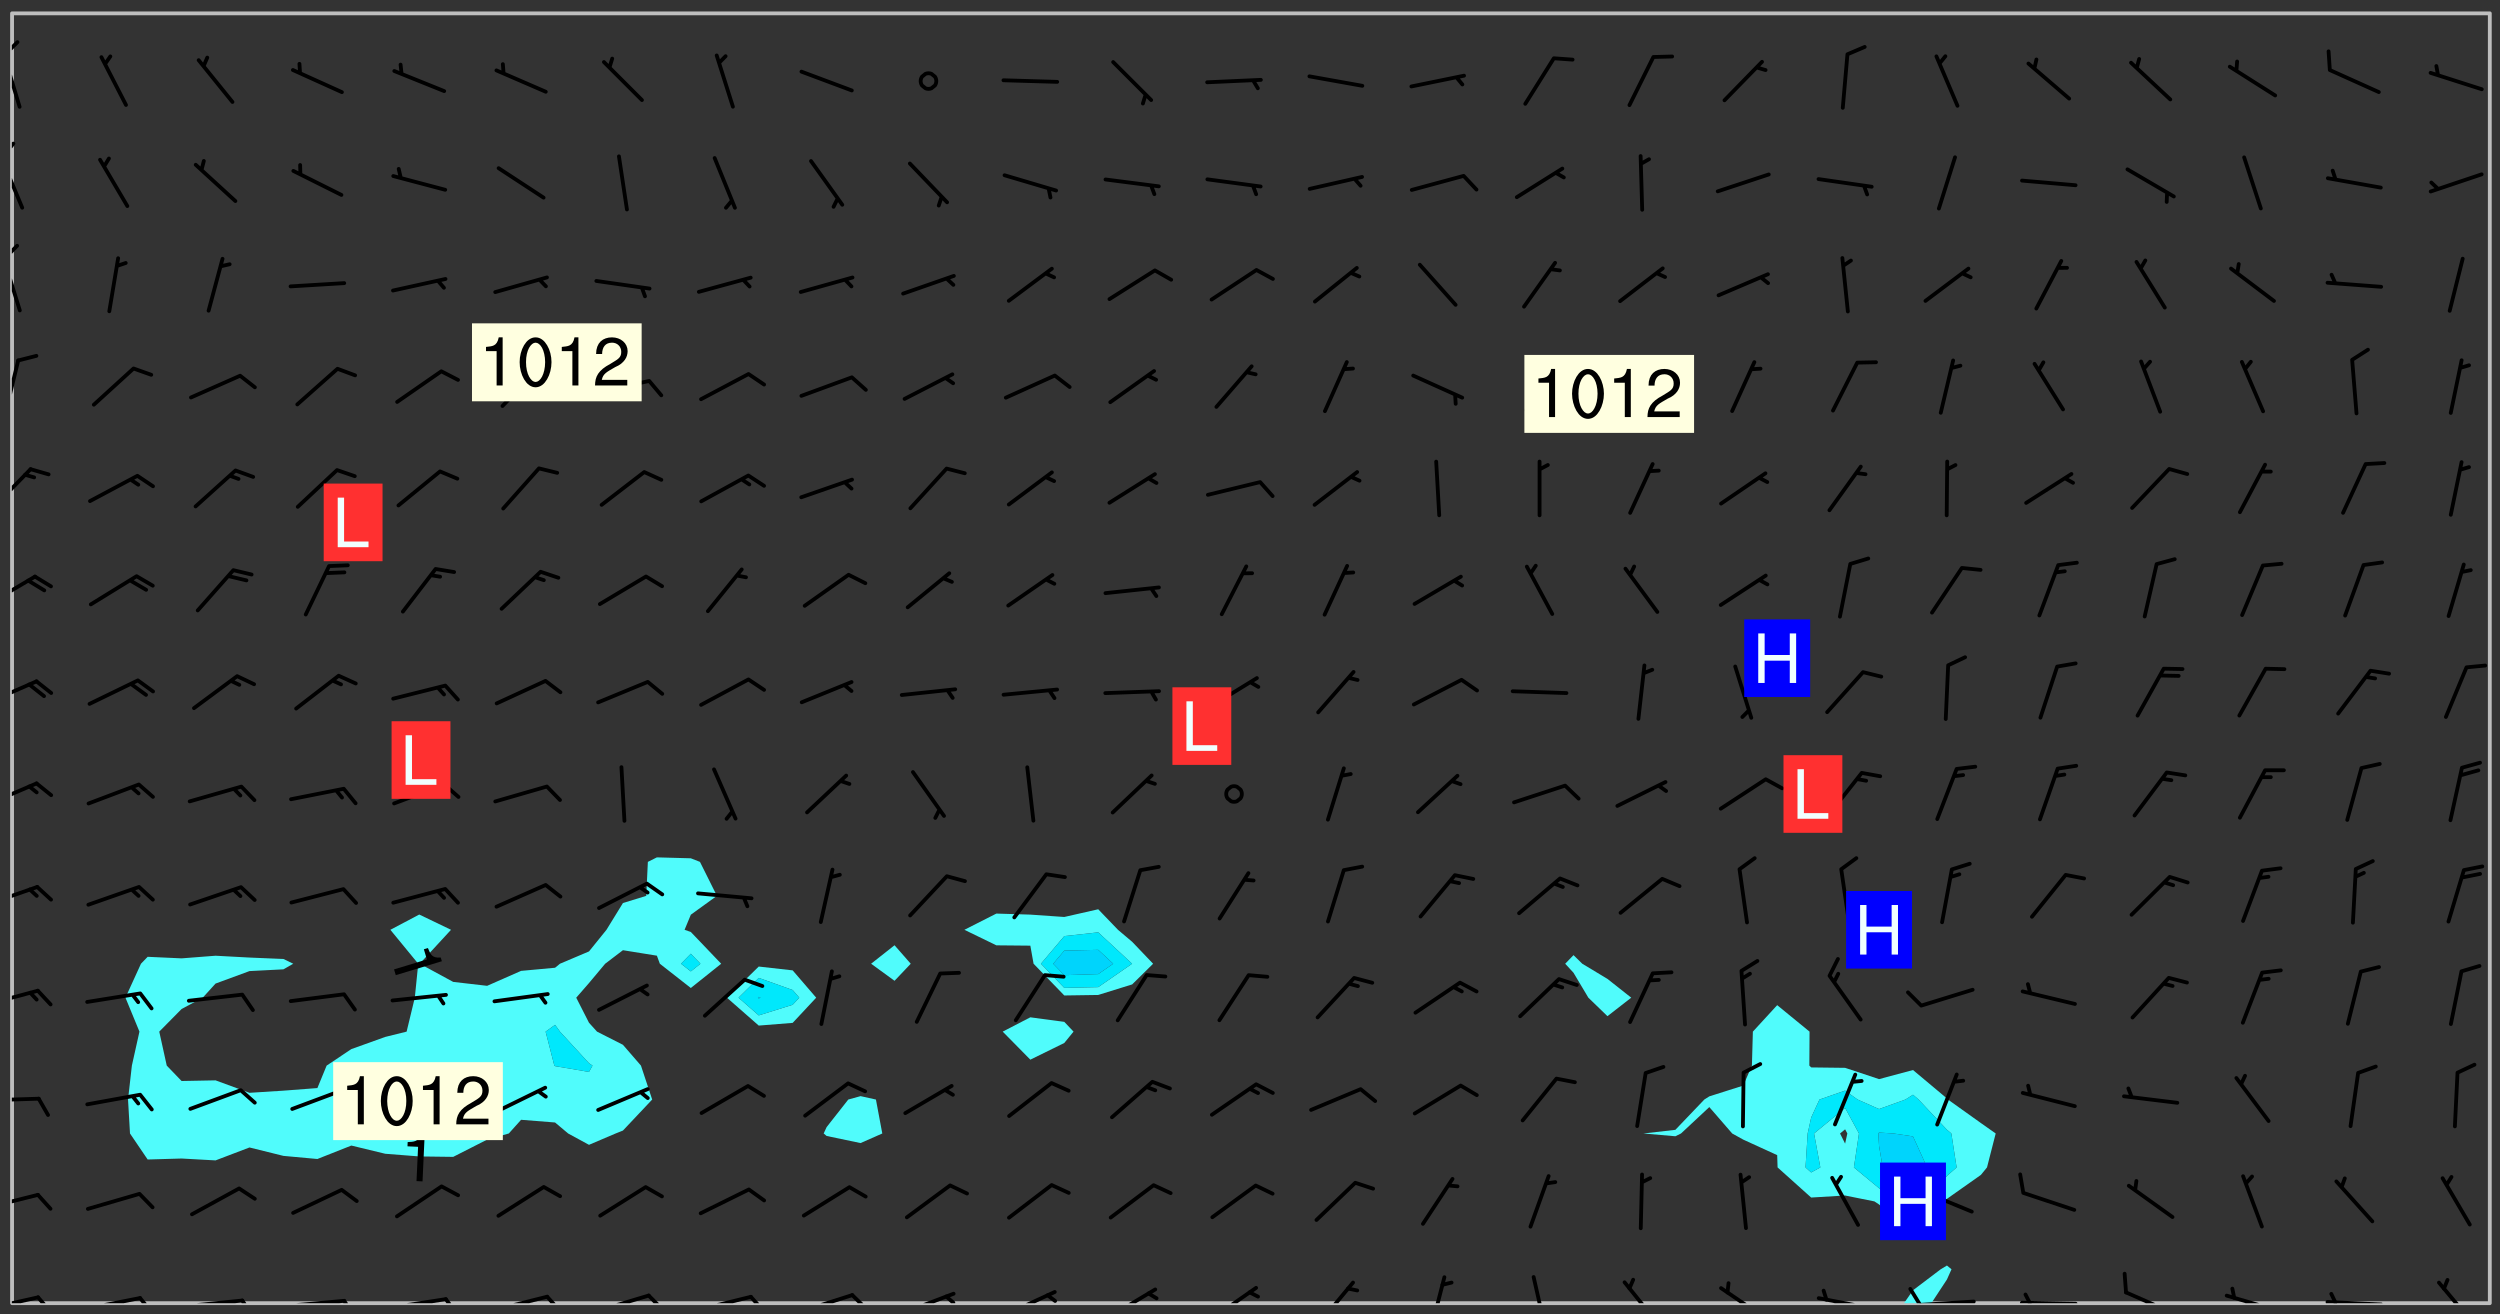 <svg xmlns="http://www.w3.org/2000/svg" role="img" xmlns:xlink="http://www.w3.org/1999/xlink" viewBox="142.45 309.95 326.84 171.84"><rect x="142.45" y="309.95" width="326.84" height="171.84" fill="#333333" stroke="none"/><defs><clipPath id="clip2"><path d="M 144 311.672 L 145 311.672 L 145 480.328 L 144 480.328 Z M 144 311.672"/></clipPath><clipPath id="clip3"><path d="M 144 311.672 L 468 311.672 L 468 480.328 L 144 480.328 Z M 144 311.672"/></clipPath><clipPath id="clip4"><path d="M 391 475 L 398 475 L 398 480.328 L 391 480.328 Z M 391 475"/></clipPath><clipPath id="clip5"><path d="M 467 311.672 L 468 311.672 L 468 480.328 L 467 480.328 Z M 467 311.672"/></clipPath><clipPath id="clip6"><path d="M 144 479 L 148 479 L 148 480.328 L 144 480.328 Z M 144 479"/></clipPath><clipPath id="clip7"><path d="M 147 479 L 150 479 L 150 480.328 L 147 480.328 Z M 147 479"/></clipPath><clipPath id="clip8"><path d="M 153 479 L 162 479 L 162 480.328 L 153 480.328 Z M 153 479"/></clipPath><clipPath id="clip9"><path d="M 160 479 L 163 479 L 163 480.328 L 160 480.328 Z M 160 479"/></clipPath><clipPath id="clip10"><path d="M 166 479 L 175 479 L 175 480.328 L 166 480.328 Z M 166 479"/></clipPath><clipPath id="clip11"><path d="M 173 479 L 176 479 L 176 480.328 L 173 480.328 Z M 173 479"/></clipPath><clipPath id="clip12"><path d="M 180 479 L 188 479 L 188 480.328 L 180 480.328 Z M 180 479"/></clipPath><clipPath id="clip13"><path d="M 187 479 L 190 479 L 190 480.328 L 187 480.328 Z M 187 479"/></clipPath><clipPath id="clip14"><path d="M 193 479 L 201 479 L 201 480.328 L 193 480.328 Z M 193 479"/></clipPath><clipPath id="clip15"><path d="M 200 479 L 203 479 L 203 480.328 L 200 480.328 Z M 200 479"/></clipPath><clipPath id="clip16"><path d="M 206 479 L 215 479 L 215 480.328 L 206 480.328 Z M 206 479"/></clipPath><clipPath id="clip17"><path d="M 213 479 L 216 479 L 216 480.328 L 213 480.328 Z M 213 479"/></clipPath><clipPath id="clip18"><path d="M 220 479 L 228 479 L 228 480.328 L 220 480.328 Z M 220 479"/></clipPath><clipPath id="clip19"><path d="M 227 479 L 230 479 L 230 480.328 L 227 480.328 Z M 227 479"/></clipPath><clipPath id="clip20"><path d="M 233 479 L 241 479 L 241 480.328 L 233 480.328 Z M 233 479"/></clipPath><clipPath id="clip21"><path d="M 240 479 L 243 479 L 243 480.328 L 240 480.328 Z M 240 479"/></clipPath><clipPath id="clip22"><path d="M 246 479 L 255 479 L 255 480.328 L 246 480.328 Z M 246 479"/></clipPath><clipPath id="clip23"><path d="M 253 479 L 256 479 L 256 480.328 L 253 480.328 Z M 253 479"/></clipPath><clipPath id="clip24"><path d="M 260 478 L 268 478 L 268 480.328 L 260 480.328 Z M 260 478"/></clipPath><clipPath id="clip25"><path d="M 265 479 L 268 479 L 268 480.328 L 265 480.328 Z M 265 479"/></clipPath><clipPath id="clip26"><path d="M 273 478 L 281 478 L 281 480.328 L 273 480.328 Z M 273 478"/></clipPath><clipPath id="clip27"><path d="M 279 479 L 281 479 L 281 480.328 L 279 480.328 Z M 279 479"/></clipPath><clipPath id="clip28"><path d="M 287 478 L 294 478 L 294 480.328 L 287 480.328 Z M 287 478"/></clipPath><clipPath id="clip29"><path d="M 300 478 L 307 478 L 307 480.328 L 300 480.328 Z M 300 478"/></clipPath><clipPath id="clip30"><path d="M 314 477 L 320 477 L 320 480.328 L 314 480.328 Z M 314 477"/></clipPath><clipPath id="clip31"><path d="M 329 476 L 332 476 L 332 480.328 L 329 480.328 Z M 329 476"/></clipPath><clipPath id="clip32"><path d="M 342 476 L 345 476 L 345 480.328 L 342 480.328 Z M 342 476"/></clipPath><clipPath id="clip33"><path d="M 354 477 L 360 477 L 360 480.328 L 354 480.328 Z M 354 477"/></clipPath><clipPath id="clip34"><path d="M 367 478 L 374 478 L 374 480.328 L 367 480.328 Z M 367 478"/></clipPath><clipPath id="clip35"><path d="M 379 479 L 388 479 L 388 480.328 L 379 480.328 Z M 379 479"/></clipPath><clipPath id="clip36"><path d="M 380 478 L 382 478 L 382 480.328 L 380 480.328 Z M 380 478"/></clipPath><clipPath id="clip37"><path d="M 393 479 L 401 479 L 401 480.328 L 393 480.328 Z M 393 479"/></clipPath><clipPath id="clip38"><path d="M 391 478 L 394 478 L 394 480.328 L 391 480.328 Z M 391 478"/></clipPath><clipPath id="clip39"><path d="M 406 480 L 415 480 L 415 480.328 L 406 480.328 Z M 406 480"/></clipPath><clipPath id="clip40"><path d="M 407 478 L 409 478 L 409 480.328 L 407 480.328 Z M 407 478"/></clipPath><clipPath id="clip41"><path d="M 420 478 L 428 478 L 428 480.328 L 420 480.328 Z M 420 478"/></clipPath><clipPath id="clip42"><path d="M 433 479 L 441 479 L 441 480.328 L 433 480.328 Z M 433 479"/></clipPath><clipPath id="clip43"><path d="M 446 479 L 455 479 L 455 480.328 L 446 480.328 Z M 446 479"/></clipPath><clipPath id="clip44"><path d="M 446 478 L 449 478 L 449 480.328 L 446 480.328 Z M 446 478"/></clipPath><clipPath id="clip45"><path d="M 461 477 L 467 477 L 467 480.328 L 461 480.328 Z M 461 477"/></clipPath><clipPath id="clip46"><path d="M 144 465 L 148 465 L 148 469 L 144 469 Z M 144 465"/></clipPath><clipPath id="clip47"><path d="M 144 453 L 148 453 L 148 455 L 144 455 Z M 144 453"/></clipPath><clipPath id="clip48"><path d="M 144 439 L 148 439 L 148 442 L 144 442 Z M 144 439"/></clipPath><clipPath id="clip49"><path d="M 144 425 L 148 425 L 148 429 L 144 429 Z M 144 425"/></clipPath><clipPath id="clip50"><path d="M 144 412 L 148 412 L 148 416 L 144 416 Z M 144 412"/></clipPath><clipPath id="clip51"><path d="M 144 398 L 148 398 L 148 403 L 144 403 Z M 144 398"/></clipPath><clipPath id="clip52"><path d="M 144 385 L 148 385 L 148 390 L 144 390 Z M 144 385"/></clipPath><clipPath id="clip53"><path d="M 144 371 L 147 371 L 147 377 L 144 377 Z M 144 371"/></clipPath><clipPath id="clip54"><path d="M 144 356 L 146 356 L 146 365 L 144 365 Z M 144 356"/></clipPath><clipPath id="clip55"><path d="M 144 343 L 146 343 L 146 351 L 144 351 Z M 144 343"/></clipPath><clipPath id="clip56"><path d="M 144 341 L 145 341 L 145 345 L 144 345 Z M 144 341"/></clipPath><clipPath id="clip57"><path d="M 144 330 L 146 330 L 146 338 L 144 338 Z M 144 330"/></clipPath><clipPath id="clip58"><path d="M 144 328 L 145 328 L 145 331 L 144 331 Z M 144 328"/></clipPath><clipPath id="clip59"><path d="M 144 316 L 146 316 L 146 325 L 144 325 Z M 144 316"/></clipPath><clipPath id="clip60"><path d="M 144 315 L 145 315 L 145 318 L 144 318 Z M 144 315"/></clipPath><g id="surface2411" clip-path="url(#clip1)"><path fill="#fff" fill-opacity="0" fill-rule="evenodd" d="M 0 0 L 1000 0 L 1000 1000 L 0 1000 Z M 0 0"/><path fill="#d3d3d3" fill-opacity="0" fill-rule="evenodd" d="M162.152 355.867L161.918 356.16 161.977 356.395 162.094 356.566 162.27 356.801 162.562 357.148 162.676 357.207 162.793 357.035 162.852 356.801 163.027 356.625 163.492 356.449 164.191 356.449 164.426 356.742 164.715 357.559 164.773 357.734 164.949 357.965 165.301 358.199 166 358.898 166.172 359.074 166.406 359.422 166.641 359.832 166.93 360.414 167.34 360.879 167.57 361.113 167.805 361.289 167.922 361.52 168.098 361.812 168.27 362.977 168.27 363.211 168.328 363.5 168.387 363.617 168.504 363.734 168.852 364.145 168.969 364.316 169.145 364.492 169.32 364.727 169.438 364.898 169.609 365.25 169.668 365.484 169.902 365.891 170.137 365.832 169.961 366.008 169.902 366.938 169.32 366.938 169.086 366.824 168.738 366.938 168.621 367.055 168.562 367.348 168.504 367.523 168.387 367.695 167.922 367.988 167.863 368.223 167.805 368.336 167.805 368.98 167.863 369.152 167.863 369.562 167.922 369.621 167.922 370.027 167.98 370.434 168.098 370.609 168.156 370.668 168.387 371.309 168.328 371.602 168.328 372.301 168.27 372.883 168.27 373.117 168.211 373.348 168.156 373.699 168.156 375.621 168.211 375.738 168.637 375.738 168.27 375.855 168.246 376.207 169.137 377.375 170.879 377.914 172.219 378.273 172.219 378.812 172.309 379.621 172.844 380.336 174.363 380.605 175.254 380.52 175.344 381.684 175.879 381.863 177.039 381.684 179.094 380.699 180.254 380.336 182.133 380.16 183.828 379.98 183.648 380.699 182.133 380.785 180.883 380.875 180.078 381.145 179.004 381.953 179.273 382.672 179.809 383.57 179.629 384.195 179.363 385.004 179.629 386.082 180.254 386.98 181.059 387.16 182.309 386.98 182.043 387.703 182.141 388.207 182.195 388.5 182.195 388.672 182.254 388.965 182.254 389.371 182.43 389.488 182.781 389.605 183.188 389.605 183.48 389.43 183.594 389.312 183.652 389.195 183.77 388.965 183.828 388.789 184.18 388.324 184.41 388.148 184.586 388.09 184.762 388.148 184.82 388.324 184.938 389.312 184.992 389.781 185.051 389.953 185.168 390.188 185.344 390.246 186.16 390.305 186.449 390.305 186.566 390.539 186.625 390.945 186.684 391.297 186.684 392.402 186.801 392.695 186.918 393.043 187.207 393.742 187.383 394.094 187.965 394.848 188.316 395.023 188.488 395.082 188.957 395.316 189.598 395.781 189.945 396.016 190.238 396.191 190.531 396.246 190.762 396.309 191.578 396.656 191.871 396.832 191.984 397.004 192.336 397.355 192.453 397.531 192.977 398.172 192.977 398.461 193.035 398.812 193.035 399.16 193.094 399.512 193.152 399.801 193.27 399.859 193.441 399.918 193.617 399.918 194.199 400.152 194.375 400.27 194.551 400.559 194.727 400.793 194.84 401.027 195.133 401.258 195.25 401.375 195.25 401.785 195.309 401.84 195.598 402.074 195.832 402.191 195.891 402.309 196.008 402.48 196.066 402.598 196.297 402.832 196.355 403.008 196.59 403.066 196.707 403.125 196.59 403.238 196.531 403.355 196.531 403.473 196.414 403.766 196.297 404.055 196.297 404.637 196.473 404.754 196.59 404.812 196.648 404.93 196.766 405.047 196.879 405.105 197.055 405.453 197.113 405.805 197.172 406.211 197.172 406.387 197.113 406.562 196.996 407.262 196.996 407.434 197.113 407.609 197.406 407.902 197.812 407.902 197.988 408.02 198.105 408.191 198.223 408.484 198.223 408.719 197.695 408.719 197.465 408.484 197.23 408.484 197.055 408.543 196.996 409.242 197.055 409.59 197.172 409.766 197.348 410.176 197.465 410.406 197.754 410.875 197.93 410.93 198.453 410.93 198.688 410.988 199.445 411.629 199.504 411.922 199.504 412.156 199.562 412.215 199.793 412.562 199.793 412.914 199.676 413.086 199.676 413.379 199.969 413.668 200.262 413.844 200.434 413.902 200.727 414.078 201.02 414.195 201.602 414.602 201.891 414.836 202.184 415.012 202.402 415.172 202.418 415.184 202.648 415.359 203.289 415.883 203.465 416.117 203.582 416.293 203.758 416.469 203.871 416.641 203.871 417.281 203.988 417.457 204.457 417.574 205.039 417.691 205.273 417.75 205.504 417.863 205.797 417.98 205.91 418.039 206.496 418.391 206.785 418.562 206.961 418.625 207.137 418.68 207.312 418.738 208.012 419.09 208.301 419.266 208.535 419.32 208.824 419.496 209.059 419.613 209.699 420.02 209.992 420.137 210.164 420.195 210.398 420.254 210.809 420.312 211.039 420.371 211.273 420.488 211.332 420.66 210.922 420.836 211.391 420.895 211.449 421.188 211.562 421.422 211.738 421.477 211.973 421.535 212.148 421.594 212.555 421.711 213.195 421.945 213.312 422.117 213.371 422.352 213.371 422.527 213.312 422.645 213.254 423.051 213.488 423.285 213.605 423.344 213.953 423.461 214.594 423.691 214.77 423.809 215.059 423.926 215.234 424.102 215.469 424.566 216.051 425.672 216.227 425.848 216.574 426.023 216.75 426.141 217.102 426.258 218.148 426.781 218.383 426.84 218.848 426.953 219.141 427.012 219.605 427.188 220.363 427.77 220.598 428.004 220.945 428.469 221.121 428.645 221.41 428.879 222.227 429.578 222.52 429.754 222.809 430.043 223.102 430.219 223.395 430.508 224.09 431.148 224.266 431.324 224.559 431.559 224.848 431.793 225.316 432.082 225.957 432.664 226.305 432.898 226.539 433.191 226.887 433.539 227.238 434.004 228.172 434.996 228.52 435.402 228.637 435.578 228.871 435.637 228.984 435.754 229.629 435.93 229.859 436.043 230.094 436.102 230.387 436.277 230.617 436.395 231.551 437.094 231.957 437.5 232.191 437.676 232.598 437.852 232.832 437.969 233.648 438.316 233.996 438.551 234.23 438.668 234.523 438.957 234.754 439.074 235.512 439.426 235.863 439.598 236.094 439.656 236.387 439.773 236.621 439.832 237.492 440.008 238.309 440.008 238.777 440.238 238.949 440.297 239.824 440.996 240.289 441.113 240.582 441.172 240.758 441.23 240.988 441.289 241.457 441.348 241.805 441.406 242.156 441.465 242.562 441.523 242.855 441.523 243.027 441.582 243.027 441.812 243.203 441.988 243.496 441.988 243.844 442.047 244.195 442.105 244.895 442.223 245.535 442.223 246 441.988 246.293 441.812 246.465 441.695 246.875 441.523 247.164 441.348 248.098 440.883 248.566 440.59 249.09 440.297 249.555 440.125 250.02 439.949 251.07 439.484 251.359 439.367 251.77 439.25 252.059 439.133 252.586 438.957 254.102 438.258 254.684 437.91 254.973 437.852 255.266 437.793 255.613 437.676 256.488 437.445 256.84 437.328 256.953 437.328 257.188 437.27 258.062 437.035 258.297 436.977 259.109 436.977 259.461 436.918 260.277 436.801 260.449 436.742 260.801 436.688 261.094 436.629 261.324 436.57 262.141 436.395 262.316 436.336 262.664 436.336 262.898 436.277 263.363 436.16 264.121 435.988 264.355 435.93 264.703 435.93 265.113 435.812 265.402 435.754 266.688 435.695 266.977 435.695 267.387 435.637 267.617 435.578 267.793 435.578 268.668 435.461 269.074 435.461 269.484 435.344 269.832 435.344 270.184 435.23 271.055 435.172 272.805 435.172 273.852 435.461 274.262 435.578 274.551 435.695 274.902 435.812 275.191 435.93 276.242 436.102 276.531 436.16 276.824 436.16 277.117 436.219 277.289 436.277 277.699 436.336 277.871 436.395 277.988 436.453 278.105 436.453 278.223 436.512 278.574 436.57 278.688 436.57 279.098 436.637 281.02 437.031 282.945 437.426 284.465 437.875 286.16 438.594 288.305 439.398 289.91 438.68 291.34 437.875 292.5 436.797 293.75 436.348 296.785 435.629 298.66 435.27 300.805 433.922 303.039 432.668 305.539 431.41 307.234 430.961 309.02 430.781 310.18 430.512 310.805 431.051 312.145 430.781 312.859 429.793 313.844 428.449 314.289 428.27 315.094 427.91 316.969 427.371 318.754 426.922 320.004 426.652 321.164 426.562 322.863 426.473 324.824 426.203 326.074 426.113 326.613 426.113 327.238 426.023 328.129 426.023 330.273 425.844 332.684 425.664 335.273 425.574 336.969 425.754 338.578 425.844 340.008 426.203 341.168 426.922 343.043 427.91 344.203 429.438 344.469 430.152 345.098 430.242 345.453 431.141 345.988 431.68 346.523 433.207 347.598 433.566 348.133 433.566 347.328 434.102 347.418 435.809 348.133 438.504 349.023 439.309 349.918 440.297 350.633 441.555 352.418 442.094 353.938 441.914 354.293 443.258 355.902 442.453 356.883 441.914 357.152 442.184 357.469 441.969 357.688 441.824 358.488 442.273 358.938 441.914 359.293 441.914 359.828 441.645 360.367 440.926 360.902 440.656 361.527 439.668 362.688 440.117 363.527 440.488 364.922 441.105 366.617 440.926 368.223 440.926 370.008 441.016 370.188 439.309 370.723 437.965 371.527 438.234 372.02 439.082 372.422 439.488 372.332 440.027 372.332 440.387 373.047 440.836 373.758 440.566 375.188 440.566 375.547 441.555 375.992 442.812 376.707 444.156 377.957 444.785 379.652 445.414 380.367 445.234 380.547 444.695 381.527 444.605 381.977 444.965 382.062 446.223 381.797 446.852 381.262 447.031 381.262 447.57 381.977 448.555 382.242 449.094 383.227 450.082 384.027 451.16 383.762 451.52 383.672 452.418 383.047 454.75 382.691 456.816 382.602 458.609 382.422 459.328 382.332 459.867 382.332 461.305 381.352 463.188 380.992 464.895 380.457 465.793 379.652 466.961 379.387 467.5 381.441 468.754 381.527 469.113 381.172 469.652 381.082 469.473 381.082 470.281 381.172 471.719 380.727 472.434 379.652 472.527 379.387 473.242 379.922 474.141 380.727 474.859 381.887 475.668 383.227 475.938 383.672 476.297 383.316 476.746 381.527 476.656 380.277 476.207 379.562 475.488 378.938 475.398 378.762 478.988 378.574 480.297 467.934 480.297 467.934 311.703 412.664 311.703 412.664 360.785 413.426 360.91 416.715 361.453 418.738 364.289 418.738 367.043 421.09 367.375 423.438 367.707 427.488 367.707 426.109 371.867 424.086 372.574 422.062 373.277 421.52 373.621 418.926 375.238 418.738 375.355 416.715 373.277 415.984 370.535 413.312 368.457 411.938 364.957 411.871 364.875 409.914 362.203 412.664 360.785 412.664 311.703 294.422 311.703 294.422 403.117 294.539 403.148 294.672 403.16 294.746 403.234 294.852 403.281 294.941 403.34 295.027 403.398 295.117 403.457 295.414 403.754 295.473 403.844 295.504 403.961 295.531 404.078 295.547 404.215 295.516 404.332 295.457 404.422 295.398 404.508 295.355 404.613 295.309 404.715 295.281 404.836 295.281 404.98 295.457 405.25 295.605 405.398 295.68 405.484 295.754 405.559 295.797 405.664 295.859 405.754 295.918 405.84 295.961 405.945 296.02 406.035 296.066 406.137 296.109 406.242 296.168 406.328 296.285 406.508 296.359 406.582 296.422 406.668 296.48 406.758 296.523 406.863 296.582 406.953 296.641 407.039 296.703 407.129 296.762 407.219 296.805 407.32 296.922 407.5 296.996 407.574 297.055 407.66 297.129 407.734 297.219 407.793 297.324 407.84 297.473 407.84 297.605 407.824 297.738 407.84 297.84 407.793 297.914 407.719 297.961 407.617 297.945 407.484 297.945 407.336 297.898 407.23 297.871 407.113 297.824 407.012 297.797 406.891 297.754 406.789 297.691 406.699 297.648 406.598 297.605 406.492 297.574 406.375 297.559 406.242 297.547 406.105 297.633 406.047 297.691 405.961 297.812 405.93 297.855 406.035 297.871 406.168 297.871 406.285 297.93 406.387 297.988 406.477 298.078 406.535 298.227 406.684 298.285 406.773 298.328 406.879 298.316 406.98 298.402 407.039 298.508 407.086 298.594 407.145 298.684 407.203 298.758 407.277 298.641 407.305 298.535 407.352 298.449 407.41 298.375 407.484 298.316 407.574 298.254 407.66 298.227 407.781 298.18 407.883 298.137 407.988 298.105 408.105 298.094 408.238 298.078 408.371 298.078 408.52 298.105 408.637 298.152 408.742 298.195 408.844 298.254 408.934 298.328 409.008 298.418 409.066 298.492 409.141 298.582 409.199 298.641 409.289 298.684 409.395 298.73 409.496 298.848 409.527 298.98 409.543 299.129 409.543 299.246 409.512 299.352 409.555 299.395 409.66 299.441 409.762 299.469 409.883 299.5 410 299.527 410.117 299.559 410.238 299.586 410.355 299.691 410.398 299.793 410.445 299.926 410.43 300.074 410.578 300.137 410.664 300.211 410.738 300.281 410.812 300.371 410.875 300.477 410.918 300.578 410.961 300.695 410.992 300.832 411.008 300.949 410.977 301.023 410.902 301.051 410.785 301.039 410.652 301.008 410.531 300.98 410.414 301.023 410.309 301.141 410.309 301.23 410.371 301.348 410.398 301.496 410.398 301.629 410.414 301.777 410.414 301.91 410.43 302.043 410.414 302.191 410.414 302.324 410.398 302.457 410.387 302.594 410.398 302.711 410.371 302.844 410.355 303.035 410.297 302.977 410.473 302.961 410.605 302.934 410.727 302.918 410.859 302.859 410.945 302.727 410.961 302.621 411.008 302.516 411.051 302.398 411.082 302.281 411.109 302.016 411.141 301.867 411.141 301.734 411.156 301.66 411.23 301.719 411.316 301.867 411.465 301.984 411.645 302.059 411.715 302.148 411.777 302.238 411.836 302.324 411.895 302.414 411.953 302.516 411.996 302.621 412.059 302.727 412.102 302.812 412.16 302.918 412.207 303.02 412.25 303.199 412.367 303.258 412.457 303.215 412.559 303.168 412.664 303.184 412.797 303.406 413.02 303.465 413.109 303.508 413.211 303.539 413.332 303.582 413.434 303.598 413.566 303.629 413.684 303.641 413.82 303.672 413.938 303.82 414.086 303.922 414.129 304.027 414.172 304.145 414.203 304.277 414.219 304.414 414.234 304.531 414.234 304.648 414.203 304.738 414.145 304.781 414.039 304.828 413.938 304.871 413.832 304.902 413.715 304.914 413.582 304.914 413.434 304.902 413.301 304.887 413.168 304.855 413.051 304.812 412.945 304.766 412.84 304.723 412.738 304.68 412.633 304.664 412.5 304.68 412.367 304.707 412.25 304.738 412.133 304.766 412.012 304.812 411.91 304.902 411.852 304.988 411.789 305.062 411.715 305.152 411.656 305.375 411.434 305.434 411.348 305.508 411.273 305.625 411.094 305.684 411.008 305.684 410.859 305.609 410.785 305.508 410.738 305.402 410.695 305.301 410.652 305.242 410.562 305.195 410.457 305.168 410.34 305.258 410.281 305.375 410.25 305.477 410.207 305.656 410.09 305.805 409.941 305.816 409.809 305.805 409.703 305.715 409.645 305.582 409.66 305.434 409.66 305.301 409.676 305.168 409.66 305.047 409.629 304.961 409.57 304.887 409.496 304.828 409.406 304.766 409.32 304.648 409.141 304.59 409.055 304.621 408.934 304.707 408.875 304.828 408.844 304.887 408.758 304.887 408.637 304.855 408.52 304.797 408.43 304.738 408.344 304.691 408.238 304.664 408.121 304.648 407.988 304.707 407.898 304.781 407.824 304.871 407.766 304.988 407.586 305.062 407.512 305.121 407.426 305.27 407.277 305.391 407.246 305.523 407.23 305.656 407.246 305.73 407.32 305.773 407.426 305.789 407.559 305.758 407.676 305.641 407.707 305.508 407.719 305.359 407.867 305.316 407.973 305.27 408.074 305.242 408.195 305.211 408.312 305.211 408.461 305.242 408.578 305.285 408.684 305.344 408.773 305.418 408.844 305.492 408.918 305.609 408.949 305.73 408.977 305.848 408.949 305.98 408.934 306.098 408.934 306.188 408.992 306.262 409.066 306.309 409.172 306.367 409.258 306.469 409.305 306.602 409.32 306.707 409.363 306.793 409.422 306.781 409.527 306.707 409.602 306.527 409.719 306.469 409.809 306.379 409.867 306.309 409.941 306.234 410.016 306.172 410.105 306.145 410.223 306.129 410.355 306.145 410.488 306.129 410.621 306.129 410.77 306.145 410.902 306.172 411.02 306.203 411.141 306.277 411.215 306.367 411.273 306.453 411.332 306.543 411.391 306.66 411.422 306.66 411.508 306.559 411.555 306.469 411.613 306.203 411.645 306.086 411.672 305.938 411.672 305.832 411.715 305.73 411.762 305.672 411.852 305.609 412.086 305.598 412.219 305.566 412.34 305.551 412.473 305.551 412.766 305.539 412.898 305.551 413.035 305.566 413.168 305.699 413.184 305.832 413.195 305.953 413.227 306.039 413.285 306.113 413.359 306.16 413.465 306.203 413.566 306.219 413.699 306.219 414.145 306.203 414.277 306.203 414.723 306.234 414.988 306.262 415.105 306.277 415.238 306.309 415.355 306.395 415.566 306.426 415.832 306.426 415.98 306.395 416.098 306.367 416.215 306.336 416.336 306.309 416.453 306.277 416.57 306.246 416.691 306.234 416.824 306.219 416.957 306.309 417.016 306.426 416.984 306.527 417 306.574 417.105 306.543 417.371 306.543 417.812 306.5 417.918 306.453 418.023 306.41 418.125 306.367 418.23 306.309 418.316 306.277 418.438 306.234 418.555 306.203 418.672 306.188 418.805 306.203 418.938 306.262 419.027 306.367 419.074 306.453 419.133 306.512 419.219 306.5 419.355 306.469 419.473 306.426 419.574 306.426 420.02 306.41 420.152 306.41 420.301 306.379 420.418 306.336 420.523 306.309 420.641 306.262 420.746 306.219 420.848 306.188 420.969 306.16 421.086 306.129 421.219 306.098 421.336 306.07 421.453 306.027 421.559 305.996 421.676 305.965 421.797 305.953 421.93 305.938 422.062 305.938 422.359 305.965 422.477 305.965 422.625 306.012 423.023 306.039 423.141 306.098 423.23 306.219 423.262 306.367 423.262 306.5 423.246 306.559 423.336 306.559 423.453 306.5 423.543 306.41 423.602 306.309 423.645 306.203 423.691 306.113 423.75 306.027 423.809 305.891 423.824 305.773 423.793 305.641 423.777 305.539 423.824 305.477 423.91 305.465 424.047 305.449 424.18 305.418 424.297 305.391 424.414 305.375 424.547 305.344 424.668 305.344 424.965 305.359 425.098 305.391 425.215 305.391 425.363 305.402 425.496 305.402 425.645 305.375 425.762 305.328 425.863 305.301 425.984 305.27 426.102 305.211 426.191 305.137 426.266 305.035 426.309 304.93 426.355 304.812 426.383 304.691 426.414 304.59 426.367 304.648 426.281 304.754 426.234 304.781 426.117 304.812 426 304.84 425.879 304.871 425.762 304.871 425.613 304.887 425.48 304.855 425.363 304.812 425.258 304.707 425.273 304.633 425.348 304.531 425.391 304.441 425.453 304.367 425.527 304.324 425.629 304.309 425.762 304.277 425.879 304.25 426 304.219 426.117 304.191 426.234 304.16 426.355 304.133 426.473 304.102 426.59 304.059 426.695 303.969 426.754 303.879 426.754 303.762 426.723 303.73 426.637 303.746 426.5 303.715 426.383 303.715 426.234 303.703 426.102 303.703 425.953 303.641 425.719 303.613 425.598 303.57 425.496 303.523 425.391 303.465 425.305 303.406 425.215 303.363 425.109 303.301 425.023 303.152 424.875 303.082 424.801 302.977 424.754 302.871 424.711 302.77 424.668 302.473 424.371 302.383 424.297 302.297 424.238 302.191 424.195 302.102 424.133 302.016 424.074 301.91 424.031 301.82 423.973 301.734 423.91 301.66 423.84 301.555 423.793 301.469 423.734 301.363 423.691 301.273 423.629 301.172 423.586 301.066 423.543 300.98 423.484 300.875 423.438 300.77 423.395 300.668 423.348 300.578 423.289 300.477 423.246 300.371 423.203 300.281 423.141 300.164 423.113 300.031 423.098 299.898 423.113 299.75 423.113 299.617 423.129 299.5 423.098 299.41 423.039 299.336 422.965 299.246 422.906 299.145 422.859 298.996 422.859 298.875 422.832 298.773 422.789 298.699 422.715 298.582 422.535 298.492 422.477 298.391 422.434 298.301 422.371 298.195 422.328 298.105 422.27 298.02 422.211 297.914 422.164 297.855 422.078 297.797 421.988 297.754 421.883 297.707 421.781 297.633 421.707 297.547 421.648 297.473 421.574 297.383 421.516 297.16 421.293 297.117 421.188 297.086 420.922 297.191 420.879 297.336 420.879 297.441 420.922 297.516 420.996 297.605 421.055 297.691 421.113 297.797 421.16 297.887 421.219 298.035 421.367 298.105 421.441 298.254 421.59 298.316 421.676 298.391 421.75 298.477 421.809 298.551 421.883 298.641 421.945 298.73 422.004 298.816 422.062 299.086 422.238 299.188 422.285 299.293 422.328 299.395 422.371 299.441 422.297 299.5 422.211 299.574 422.137 299.645 422.062 299.75 422.105 299.824 422.18 299.883 422.27 299.926 422.371 299.973 422.477 300.016 422.582 300.137 422.609 300.254 422.582 300.328 422.492 300.371 422.387 300.43 422.297 300.504 422.223 300.609 422.18 300.727 422.152 300.859 422.164 300.949 422.223 301.098 422.371 301.156 422.461 301.199 422.566 301.246 422.668 301.289 422.773 301.332 422.875 301.438 422.922 301.543 422.965 301.676 422.98 301.762 422.922 301.82 422.832 301.895 422.758 302 422.715 302.117 422.742 302.223 422.789 302.324 422.832 302.43 422.875 302.531 422.922 302.711 423.039 302.711 423.156 302.695 423.289 302.711 423.422 302.727 423.559 302.785 423.645 302.887 423.691 303.008 423.719 303.125 423.75 303.273 423.75 303.391 423.719 303.449 423.629 303.629 423.512 303.688 423.422 303.762 423.348 303.82 423.262 303.938 423.082 304.117 422.965 304.234 422.996 304.324 423.055 304.367 423.129 304.352 423.262 304.352 423.379 304.441 423.438 304.59 423.438 304.723 423.422 304.855 423.41 305.121 423.379 305.227 423.336 305.344 423.305 305.465 423.277 305.539 423.203 305.609 423.129 305.672 423.039 305.656 422.934 305.609 422.832 305.508 422.789 305.402 422.773 305.285 422.801 305.02 422.832 304.871 422.832 304.797 422.758 304.707 422.699 304.59 422.668 304.473 422.641 304.34 422.625 304.191 422.625 304.059 422.641 303.762 422.641 303.656 422.594 303.508 422.445 303.465 422.344 303.406 422.254 303.629 422.031 303.715 421.973 303.82 421.93 303.938 421.898 304.07 421.883 304.203 421.898 304.34 421.914 304.441 421.957 304.574 421.945 304.664 421.883 304.766 421.84 304.828 421.75 304.781 421.648 304.691 421.59 304.574 421.559 304.473 421.516 304.414 421.426 304.352 421.336 304.352 421.219 304.367 421.086 304.473 421.039 304.547 420.969 304.547 420.848 304.457 420.789 304.426 420.672 304.516 420.613 304.59 420.539 304.633 420.434 304.691 420.344 304.738 420.242 304.754 420.109 304.754 419.961 304.707 419.855 304.664 419.754 304.574 419.695 304.441 419.68 304.34 419.637 304.203 419.621 304.086 419.59 303.641 419.59 303.508 419.574 303.375 419.562 303.242 419.547 303.125 419.516 302.977 419.516 302.844 419.5 302.711 419.488 302.445 419.457 302.324 419.414 302.238 419.355 302.164 419.281 302.164 419.133 302.176 419 302.281 418.953 302.383 418.91 302.516 418.895 302.668 418.895 302.801 418.879 303.094 418.879 303.215 418.91 303.316 418.953 303.406 419.012 303.641 419.074 303.762 419.027 303.852 418.969 303.953 418.926 304.086 418.91 304.191 418.953 304.293 419 304.426 419.012 304.547 418.984 304.691 418.984 304.812 418.953 304.93 418.926 305.035 418.879 305.109 418.805 305.195 418.746 305.344 418.598 305.402 418.512 305.449 418.406 305.477 418.289 305.492 418.184 305.391 418.141 305.301 418.082 305.184 418.051 305.078 418.008 304.988 417.945 304.914 417.859 304.84 417.785 304.738 417.742 304.633 417.695 304.531 417.652 304.473 417.562 304.426 417.461 304.34 417.25 304.277 417.164 304.219 417.074 304.145 417 304.059 416.941 303.789 416.941 303.672 416.973 303.582 417.031 303.48 417.074 303.348 417.09 303.242 417.074 303.215 416.957 303.152 416.867 303.035 416.836 302.934 416.793 302.785 416.645 302.754 416.527 302.738 416.422 302.812 416.348 302.992 416.23 303.109 416.203 303.227 416.172 303.363 416.188 303.465 416.23 303.57 416.273 303.672 416.32 303.777 416.363 303.895 416.395 304.027 416.41 304.145 416.438 304.277 416.453 304.383 416.438 304.473 416.379 304.398 416.305 304.293 416.262 304.219 416.188 304.145 416.098 303.996 415.949 303.91 415.891 303.82 415.832 303.746 415.758 303.656 415.699 303.555 415.652 303.434 415.625 303.332 415.578 303.227 415.535 303.109 415.504 303.008 415.461 302.887 415.43 302.738 415.43 302.621 415.461 302.516 415.504 302.43 415.566 302.25 415.684 302.164 415.742 302.074 415.801 301.969 415.848 301.883 415.906 301.777 415.949 301.676 415.992 301.57 416.039 301.496 416.113 301.438 416.203 301.379 416.289 301.332 416.395 301.273 416.48 301.199 416.555 301.066 416.543 300.949 416.512 300.832 416.512 300.758 416.586 300.668 416.645 300.594 416.719 300.504 416.777 300.418 416.836 300.312 416.883 300.211 416.926 300.074 416.941 299.973 416.898 299.824 416.75 299.719 416.703 299.633 416.703 299.527 416.75 299.426 416.793 299.305 416.824 299.188 416.793 299.113 416.719 299.113 416.602 299.145 416.48 299.219 416.41 299.277 416.32 299.352 416.246 299.469 416.215 299.574 416.172 299.867 416.172 300 416.156 300.137 416.141 300.238 416.098 300.328 416.039 300.43 415.992 300.52 415.934 300.652 415.922 300.742 415.98 300.875 415.992 300.965 415.934 301.051 415.875 301.156 415.832 301.246 415.773 301.332 415.711 301.422 415.652 301.57 415.504 301.629 415.418 301.688 415.328 301.793 415.285 301.926 415.27 302.043 415.297 302.164 415.328 302.223 415.27 302.281 415.18 302.312 414.914 302.34 414.797 302.445 414.809 302.578 414.824 302.68 414.781 302.77 414.723 302.828 414.633 302.902 414.559 302.961 414.469 303.008 414.367 303.02 414.234 303.008 414.102 302.961 413.996 302.812 413.848 302.754 413.758 302.695 413.672 302.652 413.566 302.652 413.121 302.668 412.988 302.668 412.84 302.68 412.707 302.621 412.648 302.531 412.707 302.43 412.664 302.25 412.547 302.164 412.488 302.102 412.398 302.043 412.309 301.969 412.234 301.883 412.176 301.762 412.207 301.66 412.219 301.555 412.266 301.469 412.324 301.363 412.367 301.215 412.516 301.125 412.574 301.039 412.633 300.949 412.695 300.844 412.738 300.711 412.754 300.711 412.633 300.816 412.59 300.934 412.559 301.008 412.488 301.051 412.383 301.051 412.234 301.023 412.117 300.875 411.969 300.742 411.953 300.594 411.953 300.477 411.984 300.371 412.027 300.27 412.07 300.18 412.133 300.062 412.16 299.988 412.086 300 411.953 299.957 411.852 299.914 411.746 299.824 411.688 299.707 411.715 299.586 411.746 299.469 411.777 299.367 411.82 299.246 411.852 299.145 411.895 299.039 411.938 298.949 411.996 298.848 412.012 298.848 411.895 298.863 411.762 298.805 411.672 298.73 411.715 298.582 411.863 298.523 411.953 298.449 412.027 298.402 412.133 298.359 412.234 298.285 412.309 298.227 412.398 298.152 412.473 298.094 412.559 298.02 412.633 297.93 412.695 297.855 412.766 297.781 412.84 297.68 412.855 297.547 412.871 297.441 412.828 297.441 412.707 297.59 412.559 297.633 412.457 297.691 412.367 297.738 412.266 297.781 412.16 297.84 412.07 297.871 411.953 297.914 411.852 297.945 411.73 297.973 411.613 298.02 411.508 298.062 411.406 298.105 411.301 298.18 411.23 298.27 411.168 298.359 411.109 298.461 411.066 298.758 411.066 299.023 411.035 299.129 410.992 299.055 410.918 298.938 410.887 298.832 410.844 298.742 410.785 298.641 410.738 298.551 410.68 298.449 410.637 298.344 410.594 298.254 410.531 298.168 410.473 298.062 410.43 297.961 410.387 297.84 410.355 297.723 410.324 297.621 410.281 297.5 410.25 297.398 410.207 297.309 410.148 297.266 410.043 297.25 409.91 297.352 409.867 297.484 409.852 297.621 409.867 297.754 409.852 297.855 409.809 297.914 409.719 297.93 409.613 297.84 409.555 297.766 409.48 297.664 409.438 297.574 409.379 297.426 409.23 297.383 409.125 297.367 408.992 297.367 408.699 297.309 408.609 297.219 408.551 297.145 408.477 297.102 408.371 297.07 408.254 297.012 408.164 296.938 408.09 296.82 408.062 296.746 407.988 296.656 407.93 296.566 407.867 296.48 407.809 296.406 407.734 296.348 407.648 296.301 407.543 296.215 407.484 296.066 407.336 295.871 407.277 295.738 407.293 295.637 407.336 295.562 407.41 295.516 407.512 295.473 407.617 295.414 407.707 295.355 407.793 295.059 408.09 294.969 408.148 294.883 408.148 294.82 408.062 294.777 407.957 294.809 407.84 294.867 407.75 294.895 407.633 294.883 407.5 294.793 407.438 294.688 407.484 294.57 407.512 294.453 407.543 294.184 407.719 294.082 407.766 293.965 407.793 293.859 407.84 293.77 407.898 293.668 407.941 293.609 407.855 293.562 407.75 293.578 407.617 293.625 407.512 293.695 407.438 293.77 407.367 293.828 407.277 293.828 407.129 293.785 407.023 293.547 407.023 293.445 407.07 293.414 407.188 293.387 407.305 293.355 407.426 293.281 407.469 293.148 407.484 293.074 407.438 293.031 407.336 292.988 407.23 292.941 407.129 292.898 407.023 292.777 407.055 292.676 407.098 292.543 407.113 292.426 407.145 292.32 407.188 292.23 407.246 292.129 407.293 292.008 407.32 291.875 407.336 291.773 407.293 291.715 407.203 291.668 407.098 291.625 406.996 291.582 406.891 291.582 406.773 291.641 406.684 291.727 406.625 291.906 406.508 292.008 406.461 292.113 406.418 292.219 406.359 292.32 406.316 292.41 406.254 292.512 406.211 292.617 406.152 292.719 406.105 292.809 406.047 292.914 406.004 293.016 405.961 293.105 405.898 293.207 405.855 293.344 405.84 293.461 405.871 293.562 405.914 293.684 405.945 293.785 405.988 293.891 406.035 293.992 406.078 294.098 406.121 294.199 406.168 294.305 406.211 294.406 406.254 294.512 406.301 294.598 406.359 294.703 406.402 294.82 406.434 294.926 406.477 295.027 406.523 295.117 406.582 295.223 406.625 295.324 406.668 295.43 406.715 295.547 406.742 295.648 406.789 295.77 406.816 295.918 406.816 296.004 406.758 296.02 406.656 296.078 406.566 296.051 406.449 295.977 406.375 295.859 406.195 295.785 406.121 295.695 406.047 295.516 405.93 295.43 405.871 295.324 405.828 295.223 405.781 294.953 405.605 294.895 405.516 294.82 405.441 294.762 405.352 294.719 405.25 294.688 405.133 294.672 404.996 294.672 404.434 294.66 404.301 294.645 404.168 294.613 404.051 294.598 403.918 294.586 403.785 294.555 403.664 294.332 403.441 294.273 403.355 294.258 403.25 294.289 403.133 294.422 403.117 294.422 311.703 172.992 311.703 172.992 313.156 172.934 313.391 172.582 314.441 172.41 314.965 172.293 315.312 172.117 315.723 172 315.895 171.766 316.188 171.535 316.246 171.184 316.246 171.066 316.305 170.836 316.711 170.836 317.004 170.953 317.18 171.184 317.41 171.301 317.645 171.941 318.402 172.234 318.867 172.41 319.102 172.641 319.453 172.875 319.801 173.516 320.617 173.691 321.082 173.863 321.492 173.98 322.188 174.156 322.656 174.273 324.055 174.332 324.52 174.332 325.395 174.449 326.441 174.449 331.223 174.391 331.688 174.039 332.969 173.863 333.492 173.75 333.902 173.398 334.832 172.934 336 172.699 336.582 172.582 336.758 172.41 337.105 172.234 337.512 171.883 338.328 171.824 338.621 171.711 338.914 171.594 339.203 171.535 339.379 171.418 340.254 171.359 340.66 171.301 340.777 171.242 340.953 171.184 341.125 170.953 341.652 170.836 341.824 170.836 342.059 170.719 342.293 170.66 342.465 170.484 343.051 170.484 343.34 170.426 343.516 170.426 343.809 170.367 343.922 170.309 344.449 170.309 344.621 170.254 344.855 170.254 347.477 170.078 348.293 169.961 348.469 169.785 348.703 169.668 348.875 169.555 349.109 168.969 350.043 168.738 350.332 168.445 350.797 168.27 351.031 167.98 351.383 167.629 352.082 167.516 352.312 167.34 352.723 167.164 352.953 166.758 353.48 165.941 354.18 165.648 354.352 165.359 354.586 165.184 354.703 165.008 354.879 164.484 355.285 163.957 355.461 163.785 355.637 163.551 355.691 162.91 355.867 162.152 355.867M174.363 386.891L173.289 387.34 173.648 388.234 174.898 387.52 175.344 386.98 174.363 386.891"/><path fill="#d3d3d3" fill-opacity="0" fill-rule="evenodd" d="M201.508 416.598L200.613 416.598 201.062 417.227 202.043 417.586 202.848 417.496 203.293 416.508 203.117 416.598 202.402 416.242 201.508 416.598M356.129 475.668L356.07 475.145 356.07 474.852 356.184 474.559 356.242 474.328 356.711 473.859 356.824 473.859 356.941 473.746 357.059 473.688 357.234 473.688 357.469 473.629 357.816 473.629 358.051 473.688 358.168 473.746 358.398 473.918 358.457 474.094 358.574 474.676 358.574 474.969 358.457 475.145 358.285 475.434 358.109 475.609 357.582 476.133 357.352 476.367 357.234 476.426 357.059 476.426 356.941 476.367 356.535 476.074 356.359 475.957 356.242 475.898 356.184 475.785 356.129 475.668M362.77 464.711L362.711 464.539 362.711 463.43 362.77 463.258 362.945 463.199 363.117 463.141 363.293 463.141 363.527 463.082 363.645 463.141 363.703 463.84 363.645 464.012 363.527 464.188 363.41 464.246 363.176 464.77 363.062 464.828 362.828 464.828 362.77 464.711M372.383 450.32L372.266 450.145 372.266 449.445 372.559 448.57 372.676 448.398 372.852 448.047 372.965 447.816 373.082 447.523 373.434 446.766 373.551 446.535 373.723 446.301 373.898 446.301 374.016 446.242 374.656 446.242 374.773 446.301 375.008 446.535 375.18 446.648 375.531 446.941 375.648 447.059 375.762 447.234 375.762 447.348 375.879 447.406 375.996 447.523 375.996 448.223 375.938 448.398 375.938 448.629 375.879 448.805 375.531 449.855 375.414 450.086 375.297 450.32 375.18 450.379 374.949 450.613 374.309 450.902 373.434 450.902 373.023 450.785 372.383 450.32"/><path fill="none" stroke="#bebebe" stroke-linecap="round" stroke-linejoin="round" stroke-miterlimit="10" stroke-width=".5" d="M 431.957 354.305 L 108.027 354.305 L 108.027 185.68 L 431.957 185.68 L 431.957 354.305" transform="matrix(1 0 0 -1 36 666)"/><g clip-path="url(#clip2)"><path fill="#fff" fill-opacity="0" fill-rule="evenodd" d="M 144 475.891 L 144 480.328 L 144.004 480.328 L 144 480.328 L 144 311.672 L 144.004 311.672 L 144 311.672 L 144 475.891"/></g><g clip-path="url(#clip3)"><path fill="#fff" fill-opacity="0" fill-rule="evenodd" d="M 144.004 480.328 L 144.004 311.672 L 228.328 311.672 L 228.328 422.039 L 227.148 422.629 L 226.938 427.07 L 223.891 428.008 L 221.738 431.508 L 219.453 434.336 L 215.656 435.945 L 215.016 436.469 L 210.574 436.879 L 206.137 438.832 L 201.699 438.32 L 197.324 435.945 L 201.414 431.508 L 197.262 429.512 L 193.484 431.508 L 197.129 435.945 L 196.68 440.383 L 195.609 444.82 L 192.82 445.512 L 188.383 447.105 L 185.152 449.262 L 183.945 452.199 L 179.508 452.539 L 175.066 452.82 L 170.629 451.191 L 166.191 451.277 L 164.25 449.262 L 163.27 444.82 L 166.191 441.863 L 168.953 440.383 L 170.629 438.539 L 175.066 436.906 L 179.508 436.676 L 180.789 435.945 L 179.508 435.324 L 175.066 435.137 L 170.629 434.898 L 166.191 435.242 L 161.754 435.039 L 160.879 435.945 L 158.852 440.383 L 160.68 444.82 L 159.691 449.262 L 159.188 453.699 L 159.445 458.137 L 161.754 461.539 L 166.191 461.41 L 170.629 461.656 L 175.066 459.965 L 179.508 461.066 L 183.945 461.473 L 188.383 459.715 L 192.82 460.789 L 197.262 461.137 L 201.699 461.195 L 206.137 458.938 L 208.969 458.137 L 210.574 456.348 L 215.016 456.699 L 216.727 458.137 L 219.453 459.621 L 222.934 458.137 L 223.891 457.754 L 227.715 453.699 L 226.246 449.262 L 223.891 446.543 L 220.5 444.82 L 219.453 443.66 L 217.785 440.383 L 219.453 438.469 L 221.566 435.945 L 223.891 434.176 L 228.328 434.891 L 228.715 435.945 L 232.766 439.117 L 236.734 435.945 L 232.766 431.793 L 231.949 431.508 L 232.766 429.535 L 236.176 427.07 L 233.961 422.629 L 232.766 422.16 L 228.328 422.039 L 228.328 311.672 L 241.645 311.672 L 241.645 436.312 L 237.484 440.383 L 241.645 444.031 L 246.082 443.676 L 249.156 440.383 L 246.082 436.812 L 241.645 436.312 L 241.645 311.672 L 254.957 311.672 L 254.957 453.254 L 253.352 453.699 L 250.52 457.301 L 250.133 458.137 L 250.52 458.461 L 254.957 459.391 L 257.797 458.137 L 256.965 453.699 L 254.957 453.254 L 254.957 311.672 L 259.398 311.672 L 259.398 433.527 L 256.336 435.945 L 259.398 438.176 L 261.516 435.945 L 259.398 433.527 L 259.398 311.672 L 286.027 311.672 L 286.027 428.824 L 281.59 429.832 L 277.152 429.523 L 272.711 429.387 L 268.531 431.508 L 272.711 433.539 L 277.152 433.582 L 277.152 442.949 L 273.539 444.82 L 277.152 448.488 L 281.59 446.305 L 282.801 444.82 L 281.59 443.543 L 277.152 442.949 L 277.152 433.582 L 277.574 435.945 L 281.59 440.094 L 286.027 440.027 L 290.465 438.648 L 293.203 435.945 L 290.465 433.078 L 288.609 431.508 L 286.027 428.824 L 286.027 311.672 L 348.164 311.672 L 348.164 434.82 L 347.078 435.945 L 348.164 437.125 L 350.105 440.383 L 352.602 442.801 L 355.711 440.383 L 352.602 437.926 L 349.312 435.945 L 348.164 434.82 L 348.164 311.672 L 374.793 311.672 L 374.793 441.359 L 371.613 444.82 L 371.488 449.262 L 370.355 451.875 L 365.918 453.285 L 365.266 453.699 L 361.48 457.66 L 357.301 458.137 L 361.48 458.5 L 362.219 458.137 L 365.918 454.684 L 368.91 458.137 L 370.355 458.938 L 374.793 460.969 L 374.844 462.574 L 379.234 466.512 L 383.672 466.246 L 387.5 467.016 L 388.109 467.418 L 392.547 471.121 L 396.695 467.016 L 396.984 466.684 L 401.426 463.551 L 402.223 462.574 L 403.359 458.137 L 401.426 456.773 L 397.117 453.699 L 396.984 453.555 L 392.547 449.84 L 388.109 451.031 L 383.672 449.555 L 379.234 449.5 L 378.996 449.262 L 379.023 444.82 L 374.793 441.359 L 374.793 311.672 L 467.996 311.672 L 467.996 480.328 L 394.945 480.328 L 396.984 477.227 L 397.582 475.891 L 396.984 475.398 L 396.168 475.891 L 392.547 478.633 L 391.371 480.328 L 144.004 480.328"/></g><path fill="#50fcfc" fill-rule="evenodd" d="M 160.68 444.82 L 158.852 440.383 L 160.879 435.945 L 161.754 435.039 L 166.191 435.242 L 170.629 434.898 L 175.066 435.137 L 179.508 435.324 L 180.789 435.945 L 179.508 436.676 L 175.066 436.906 L 170.629 438.539 L 168.953 440.383 L 166.191 441.863 L 163.27 444.82 L 164.25 449.262 L 166.191 451.277 L 170.629 451.191 L 175.066 452.82 L 179.508 452.539 L 183.945 452.199 L 185.152 449.262 L 188.383 447.105 L 192.82 445.512 L 195.609 444.82 L 196.68 440.383 L 197.129 435.945 L 193.484 431.508 L 197.262 429.512 L 197.262 450.902 L 192.82 452.777 L 191.5 453.699 L 192.82 454.574 L 197.262 457.883 L 201.699 457.168 L 206.137 454.289 L 206.719 453.699 L 206.137 452.883 L 201.699 451.211 L 197.262 450.902 L 197.262 429.512 L 201.414 431.508 L 197.324 435.945 L 201.699 438.32 L 206.137 438.832 L 210.574 436.879 L 215.016 436.469 L 215.016 443.934 L 213.781 444.82 L 214.922 449.262 L 215.016 449.332 L 219.453 450.09 L 219.914 449.262 L 219.453 448.953 L 215.656 444.82 L 215.016 443.934 L 215.016 436.469 L 215.656 435.945 L 219.453 434.336 L 221.738 431.508 L 223.891 428.008 L 226.938 427.07 L 227.148 422.629 L 228.328 422.039 L 232.766 422.16 L 233.961 422.629 L 236.176 427.07 L 232.766 429.535 L 231.949 431.508 L 232.766 431.793 L 232.766 434.633 L 231.484 435.945 L 232.766 436.949 L 234.023 435.945 L 232.766 434.633 L 232.766 431.793 L 236.734 435.945 L 232.766 439.117 L 228.715 435.945 L 228.328 434.891 L 223.891 434.176 L 221.566 435.945 L 219.453 438.469 L 217.785 440.383 L 219.453 443.66 L 220.5 444.82 L 223.891 446.543 L 226.246 449.262 L 227.715 453.699 L 223.891 457.754 L 222.934 458.137 L 219.453 459.621 L 216.727 458.137 L 215.016 456.699 L 210.574 456.348 L 208.969 458.137 L 206.137 458.938 L 201.699 461.195 L 197.262 461.137 L 192.82 460.789 L 188.383 459.715 L 183.945 461.473 L 179.508 461.066 L 175.066 459.965 L 170.629 461.656 L 166.191 461.41 L 161.754 461.539 L 159.445 458.137 L 159.188 453.699 L 159.691 449.262 L 160.68 444.82"/><path fill="#00e8fc" fill-rule="evenodd" d="M192.82 454.574L191.5 453.699 192.82 452.777 197.262 450.902 201.699 451.211 206.137 452.883 206.719 453.699 206.137 454.289 201.699 457.168 197.262 457.883 192.82 454.574M214.922 449.262L213.781 444.82 215.016 443.934 215.656 444.82 219.453 448.953 219.914 449.262 219.453 450.09 215.016 449.332 214.922 449.262M232.766 436.949L231.484 435.945 232.766 434.633 234.023 435.945 232.766 436.949"/><path fill="#50fcfc" fill-rule="evenodd" d="M 241.645 444.031 L 237.484 440.383 L 241.645 436.312 L 241.645 437.797 L 239.004 440.383 L 241.645 442.699 L 246.082 441.309 L 246.945 440.383 L 246.082 439.383 L 241.645 437.797 L 241.645 436.312 L 246.082 436.812 L 249.156 440.383 L 246.082 443.676 L 241.645 444.031"/><path fill="#00e8fc" fill-rule="evenodd" d="M 241.645 442.699 L 239.004 440.383 L 241.645 437.797 L 241.645 440.277 L 241.535 440.383 L 241.645 440.48 L 241.883 440.383 L 241.645 440.277 L 241.645 437.797 L 246.082 439.383 L 246.945 440.383 L 246.082 441.309 L 241.645 442.699"/><path fill="#00d4fc" fill-rule="evenodd" d="M 241.645 440.48 L 241.535 440.383 L 241.645 440.277 L 241.883 440.383 L 241.645 440.48"/><path fill="#50fcfc" fill-rule="evenodd" d="M250.52 458.461L250.133 458.137 250.52 457.301 253.352 453.699 254.957 453.254 256.965 453.699 257.797 458.137 254.957 459.391 250.52 458.461M259.398 438.176L256.336 435.945 259.398 433.527 261.516 435.945 259.398 438.176M272.711 433.539L268.531 431.508 272.711 429.387 277.152 429.523 281.59 429.832 286.027 428.824 286.027 431.84 281.59 432.332 278.539 435.945 281.59 439.098 286.027 439.004 290.457 435.945 286.027 431.84 286.027 428.824 288.609 431.508 290.465 433.078 293.203 435.945 290.465 438.648 286.027 440.027 281.59 440.094 277.574 435.945 277.152 433.582 272.711 433.539M277.152 448.488L273.539 444.82 277.152 442.949 281.59 443.543 282.801 444.82 281.59 446.305 277.152 448.488"/><path fill="#00e8fc" fill-rule="evenodd" d="M 281.59 439.098 L 278.539 435.945 L 281.59 432.332 L 286.027 431.84 L 286.027 434.129 L 281.59 434.23 L 280.141 435.945 L 281.59 437.441 L 286.027 437.301 L 287.988 435.945 L 286.027 434.129 L 286.027 431.84 L 290.457 435.945 L 286.027 439.004 L 281.59 439.098"/><path fill="#00d4fc" fill-rule="evenodd" d="M 281.59 437.441 L 280.141 435.945 L 281.59 434.23 L 286.027 434.129 L 287.988 435.945 L 286.027 437.301 L 281.59 437.441"/><path fill="#50fcfc" fill-rule="evenodd" d="M348.164 437.125L347.078 435.945 348.164 434.82 349.312 435.945 352.602 437.926 355.711 440.383 352.602 442.801 350.105 440.383 348.164 437.125M361.48 458.5L357.301 458.137 361.48 457.66 365.266 453.699 365.918 453.285 370.355 451.875 371.488 449.262 371.613 444.82 374.793 441.359 379.023 444.82 378.996 449.262 379.234 449.5 383.672 449.555 383.672 452.531 380.32 453.699 379.234 456.059 378.777 458.137 378.496 462.574 379.234 463.234 380.434 462.574 379.613 458.137 383.672 454.793 383.672 457.594 383.012 458.137 383.672 459.461 383.965 458.137 383.672 457.594 383.672 454.793 385.484 458.137 384.82 462.574 388.109 465.293 390.926 467.016 392.547 468.504 394.051 467.016 396.984 463.684 398.25 462.574 397.562 458.137 396.984 457.648 393.277 453.699 392.547 453.07 391.555 453.699 388.109 454.941 385.301 453.699 383.672 452.531 383.672 449.555 388.109 451.031 392.547 449.84 396.984 453.555 397.117 453.699 401.426 456.773 403.359 458.137 402.223 462.574 401.426 463.551 396.984 466.684 396.695 467.016 392.547 471.121 388.109 467.418 387.5 467.016 383.672 466.246 379.234 466.512 374.844 462.574 374.793 460.969 370.355 458.938 368.91 458.137 365.918 454.684 362.219 458.137 361.48 458.5"/><path fill="#00e8fc" fill-rule="evenodd" d="M 379.234 463.234 L 378.496 462.574 L 378.777 458.137 L 379.234 456.059 L 380.32 453.699 L 383.672 452.531 L 385.301 453.699 L 388.109 454.941 L 388.109 458.016 L 388.012 458.137 L 388.109 459.773 L 388.586 462.574 L 392.547 464.602 L 394.395 462.574 L 392.547 458.52 L 390 458.137 L 388.109 458.016 L 388.109 454.941 L 391.555 453.699 L 392.547 453.07 L 393.277 453.699 L 396.984 457.648 L 397.562 458.137 L 398.25 462.574 L 396.984 463.684 L 394.051 467.016 L 392.547 468.504 L 390.926 467.016 L 388.109 465.293 L 384.82 462.574 L 385.484 458.137 L 383.672 454.793 L 379.613 458.137 L 380.434 462.574 L 379.234 463.234"/><path fill="#fff" fill-opacity="0" fill-rule="evenodd" d="M 383.672 457.594 L 383.012 458.137 L 383.672 459.461 L 383.965 458.137 L 383.672 457.594"/><path fill="#00d4fc" fill-rule="evenodd" d="M 388.109 459.773 L 388.012 458.137 L 388.109 458.016 L 390 458.137 L 392.547 458.52 L 394.395 462.574 L 392.547 464.602 L 388.586 462.574 L 388.109 459.773"/><g clip-path="url(#clip4)"><path fill="#50fcfc" fill-rule="evenodd" d="M 391.371 480.328 L 392.547 478.633 L 396.168 475.891 L 396.984 475.398 L 397.582 475.891 L 396.984 477.227 L 394.945 480.328 L 391.371 480.328"/></g><g clip-path="url(#clip5)"><path fill="#fff" fill-opacity="0" fill-rule="evenodd" d="M 467.996 480.328 L 468 480.328 L 468 311.672 L 467.996 311.672 L 468 311.672 L 468 480.328 L 467.996 480.328"/></g><path fill="#fff" fill-opacity="0" fill-rule="evenodd" d="M 191.281 434.129 L 192.969 439.723 L 202.504 436.84 L 200.816 431.25 L 191.281 434.129"/><path fill-rule="evenodd" d="M 200.07 435.129 L 200.219 435.617 L 194.191 437.438 L 193.965 436.684 L 198.262 435.383 L 197.863 434.055 L 198.395 433.895 L 198.617 434.41 L 198.742 434.637 L 198.895 434.832 L 199.09 434.984 L 199.34 435.09 L 199.664 435.141 L 200.07 435.129"/><path fill="#fff" fill-opacity="0" fill-rule="evenodd" d="M 193.602 466.051 L 199.438 466.316 L 199.895 456.367 L 194.059 456.098 L 193.602 466.051"/><path fill-rule="evenodd" d="M 197.469 458.09 L 197.977 458.113 L 197.691 464.402 L 196.902 464.363 L 197.109 459.879 L 195.723 459.816 L 195.746 459.262 L 196.309 459.223 L 196.562 459.18 L 196.797 459.102 L 197.008 458.969 L 197.191 458.766 L 197.344 458.48 L 197.469 458.09"/><g clip-path="url(#clip6)"><path fill="none" stroke="#000" stroke-linecap="round" stroke-linejoin="round" stroke-miterlimit="10" stroke-width=".5" d="M 111.43 186.441 L 104.57 184.902" transform="matrix(1 0 0 -1 36 666)"/></g><g clip-path="url(#clip7)"><path fill="none" stroke="#000" stroke-linecap="round" stroke-linejoin="round" stroke-miterlimit="10" stroke-width=".5" d="M 111.43 186.441 L 113.027 184.578" transform="matrix(1 0 0 -1 36 666)"/></g><g clip-path="url(#clip8)"><path fill="none" stroke="#000" stroke-linecap="round" stroke-linejoin="round" stroke-miterlimit="10" stroke-width=".5" d="M 124.762 186.348 L 117.867 184.996" transform="matrix(1 0 0 -1 36 666)"/></g><g clip-path="url(#clip9)"><path fill="none" stroke="#000" stroke-linecap="round" stroke-linejoin="round" stroke-miterlimit="10" stroke-width=".5" d="M 124.762 186.348 L 126.309 184.441" transform="matrix(1 0 0 -1 36 666)"/></g><g clip-path="url(#clip10)"><path fill="none" stroke="#000" stroke-linecap="round" stroke-linejoin="round" stroke-miterlimit="10" stroke-width=".5" d="M 138.125 186.023 L 131.133 185.32" transform="matrix(1 0 0 -1 36 666)"/></g><g clip-path="url(#clip11)"><path fill="none" stroke="#000" stroke-linecap="round" stroke-linejoin="round" stroke-miterlimit="10" stroke-width=".5" d="M 138.125 186.023 L 139.488 183.98" transform="matrix(1 0 0 -1 36 666)"/></g><g clip-path="url(#clip12)"><path fill="none" stroke="#000" stroke-linecap="round" stroke-linejoin="round" stroke-miterlimit="10" stroke-width=".5" d="M 151.445 185.984 L 144.445 185.359" transform="matrix(1 0 0 -1 36 666)"/></g><g clip-path="url(#clip13)"><path fill="none" stroke="#000" stroke-linecap="round" stroke-linejoin="round" stroke-miterlimit="10" stroke-width=".5" d="M 151.445 185.984 L 152.785 183.93" transform="matrix(1 0 0 -1 36 666)"/></g><g clip-path="url(#clip14)"><path fill="none" stroke="#000" stroke-linecap="round" stroke-linejoin="round" stroke-miterlimit="10" stroke-width=".5" d="M 164.734 186.203 L 157.789 185.141" transform="matrix(1 0 0 -1 36 666)"/></g><g clip-path="url(#clip15)"><path fill="none" stroke="#000" stroke-linecap="round" stroke-linejoin="round" stroke-miterlimit="10" stroke-width=".5" d="M 164.734 186.203 L 166.199 184.234" transform="matrix(1 0 0 -1 36 666)"/></g><g clip-path="url(#clip16)"><path fill="none" stroke="#000" stroke-linecap="round" stroke-linejoin="round" stroke-miterlimit="10" stroke-width=".5" d="M 177.984 186.523 L 171.168 184.82" transform="matrix(1 0 0 -1 36 666)"/></g><g clip-path="url(#clip17)"><path fill="none" stroke="#000" stroke-linecap="round" stroke-linejoin="round" stroke-miterlimit="10" stroke-width=".5" d="M 177.984 186.523 L 179.625 184.699" transform="matrix(1 0 0 -1 36 666)"/></g><g clip-path="url(#clip18)"><path fill="none" stroke="#000" stroke-linecap="round" stroke-linejoin="round" stroke-miterlimit="10" stroke-width=".5" d="M 191.258 186.676 L 184.523 184.668" transform="matrix(1 0 0 -1 36 666)"/></g><g clip-path="url(#clip19)"><path fill="none" stroke="#000" stroke-linecap="round" stroke-linejoin="round" stroke-miterlimit="10" stroke-width=".5" d="M 191.258 186.676 L 192.98 184.93" transform="matrix(1 0 0 -1 36 666)"/></g><g clip-path="url(#clip20)"><path fill="none" stroke="#000" stroke-linecap="round" stroke-linejoin="round" stroke-miterlimit="10" stroke-width=".5" d="M 204.617 186.508 L 197.793 184.836" transform="matrix(1 0 0 -1 36 666)"/></g><g clip-path="url(#clip21)"><path fill="none" stroke="#000" stroke-linecap="round" stroke-linejoin="round" stroke-miterlimit="10" stroke-width=".5" d="M 204.617 186.508 L 206.254 184.676" transform="matrix(1 0 0 -1 36 666)"/></g><g clip-path="url(#clip22)"><path fill="none" stroke="#000" stroke-linecap="round" stroke-linejoin="round" stroke-miterlimit="10" stroke-width=".5" d="M 217.871 186.734 L 211.172 184.609" transform="matrix(1 0 0 -1 36 666)"/></g><g clip-path="url(#clip23)"><path fill="none" stroke="#000" stroke-linecap="round" stroke-linejoin="round" stroke-miterlimit="10" stroke-width=".5" d="M 217.871 186.734 L 219.621 185.02" transform="matrix(1 0 0 -1 36 666)"/></g><g clip-path="url(#clip24)"><path fill="none" stroke="#000" stroke-linecap="round" stroke-linejoin="round" stroke-miterlimit="10" stroke-width=".5" d="M 231.121 186.914 L 224.551 184.43" transform="matrix(1 0 0 -1 36 666)"/></g><g clip-path="url(#clip25)"><path fill="none" stroke="#000" stroke-linecap="round" stroke-linejoin="round" stroke-miterlimit="10" stroke-width=".5" d="M 230.164 186.551 L 231.086 185.742" transform="matrix(1 0 0 -1 36 666)"/></g><g clip-path="url(#clip26)"><path fill="none" stroke="#000" stroke-linecap="round" stroke-linejoin="round" stroke-miterlimit="10" stroke-width=".5" d="M 244.344 187.141 L 237.961 184.199" transform="matrix(1 0 0 -1 36 666)"/></g><g clip-path="url(#clip27)"><path fill="none" stroke="#000" stroke-linecap="round" stroke-linejoin="round" stroke-miterlimit="10" stroke-width=".5" d="M 243.414 186.715 L 244.391 185.969" transform="matrix(1 0 0 -1 36 666)"/></g><g clip-path="url(#clip28)"><path fill="none" stroke="#000" stroke-linecap="round" stroke-linejoin="round" stroke-miterlimit="10" stroke-width=".5" d="M 257.48 187.473 L 251.449 183.867" transform="matrix(1 0 0 -1 36 666)"/></g><path fill="none" stroke="#000" stroke-linecap="round" stroke-linejoin="round" stroke-miterlimit="10" stroke-width=".5" d="M 256.605 186.949 L 257.656 186.316" transform="matrix(1 0 0 -1 36 666)"/><g clip-path="url(#clip29)"><path fill="none" stroke="#000" stroke-linecap="round" stroke-linejoin="round" stroke-miterlimit="10" stroke-width=".5" d="M 270.664 187.68 L 264.898 183.664" transform="matrix(1 0 0 -1 36 666)"/></g><path fill="none" stroke="#000" stroke-linecap="round" stroke-linejoin="round" stroke-miterlimit="10" stroke-width=".5" d="M 269.824 187.094 L 270.918 186.535" transform="matrix(1 0 0 -1 36 666)"/><g clip-path="url(#clip30)"><path fill="none" stroke="#000" stroke-linecap="round" stroke-linejoin="round" stroke-miterlimit="10" stroke-width=".5" d="M 283.34 188.375 L 278.852 182.965" transform="matrix(1 0 0 -1 36 666)"/></g><path fill="none" stroke="#000" stroke-linecap="round" stroke-linejoin="round" stroke-miterlimit="10" stroke-width=".5" d="M 282.688 187.59 L 283.887 187.34" transform="matrix(1 0 0 -1 36 666)"/><g clip-path="url(#clip31)"><path fill="none" stroke="#000" stroke-linecap="round" stroke-linejoin="round" stroke-miterlimit="10" stroke-width=".5" d="M 295.285 189.074 L 293.535 182.27" transform="matrix(1 0 0 -1 36 666)"/></g><path fill="none" stroke="#000" stroke-linecap="round" stroke-linejoin="round" stroke-miterlimit="10" stroke-width=".5" d="M 295.031 188.082 L 296.223 188.371" transform="matrix(1 0 0 -1 36 666)"/><g clip-path="url(#clip32)"><path fill="none" stroke="#000" stroke-linecap="round" stroke-linejoin="round" stroke-miterlimit="10" stroke-width=".5" d="M 306.949 189.098 L 308.504 182.246" transform="matrix(1 0 0 -1 36 666)"/></g><g clip-path="url(#clip33)"><path fill="none" stroke="#000" stroke-linecap="round" stroke-linejoin="round" stroke-miterlimit="10" stroke-width=".5" d="M 318.84 188.41 L 323.242 182.934" transform="matrix(1 0 0 -1 36 666)"/></g><path fill="none" stroke="#000" stroke-linecap="round" stroke-linejoin="round" stroke-miterlimit="10" stroke-width=".5" d="M 319.48 187.613 L 319.965 188.742" transform="matrix(1 0 0 -1 36 666)"/><g clip-path="url(#clip34)"><path fill="none" stroke="#000" stroke-linecap="round" stroke-linejoin="round" stroke-miterlimit="10" stroke-width=".5" d="M 331.453 187.648 L 337.262 183.695" transform="matrix(1 0 0 -1 36 666)"/></g><path fill="none" stroke="#000" stroke-linecap="round" stroke-linejoin="round" stroke-miterlimit="10" stroke-width=".5" d="M 332.297 187.074 L 332.43 188.293" transform="matrix(1 0 0 -1 36 666)"/><g clip-path="url(#clip35)"><path fill="none" stroke="#000" stroke-linecap="round" stroke-linejoin="round" stroke-miterlimit="10" stroke-width=".5" d="M 344.223 186.336 L 351.121 185.004" transform="matrix(1 0 0 -1 36 666)"/></g><g clip-path="url(#clip36)"><path fill="none" stroke="#000" stroke-linecap="round" stroke-linejoin="round" stroke-miterlimit="10" stroke-width=".5" d="M 345.227 186.145 L 344.863 187.316" transform="matrix(1 0 0 -1 36 666)"/></g><g clip-path="url(#clip37)"><path fill="none" stroke="#000" stroke-linecap="round" stroke-linejoin="round" stroke-miterlimit="10" stroke-width=".5" d="M 357.48 185.453 L 364.492 185.891" transform="matrix(1 0 0 -1 36 666)"/></g><g clip-path="url(#clip38)"><path fill="none" stroke="#000" stroke-linecap="round" stroke-linejoin="round" stroke-miterlimit="10" stroke-width=".5" d="M 357.48 185.453 L 356.195 187.543" transform="matrix(1 0 0 -1 36 666)"/></g><g clip-path="url(#clip39)"><path fill="none" stroke="#000" stroke-linecap="round" stroke-linejoin="round" stroke-miterlimit="10" stroke-width=".5" d="M 370.789 185.738 L 377.812 185.605" transform="matrix(1 0 0 -1 36 666)"/></g><g clip-path="url(#clip40)"><path fill="none" stroke="#000" stroke-linecap="round" stroke-linejoin="round" stroke-miterlimit="10" stroke-width=".5" d="M 371.812 185.719 L 371.254 186.812" transform="matrix(1 0 0 -1 36 666)"/></g><g clip-path="url(#clip41)"><path fill="none" stroke="#000" stroke-linecap="round" stroke-linejoin="round" stroke-miterlimit="10" stroke-width=".5" d="M 384.398 187.086 L 390.832 184.258" transform="matrix(1 0 0 -1 36 666)"/></g><path fill="none" stroke="#000" stroke-linecap="round" stroke-linejoin="round" stroke-miterlimit="10" stroke-width=".5" d="M 384.398 187.086 L 384.215 189.531" transform="matrix(1 0 0 -1 36 666)"/><g clip-path="url(#clip42)"><path fill="none" stroke="#000" stroke-linecap="round" stroke-linejoin="round" stroke-miterlimit="10" stroke-width=".5" d="M 397.562 186.664 L 404.301 184.68" transform="matrix(1 0 0 -1 36 666)"/></g><path fill="none" stroke="#000" stroke-linecap="round" stroke-linejoin="round" stroke-miterlimit="10" stroke-width=".5" d="M 398.543 186.375 L 398.297 187.578" transform="matrix(1 0 0 -1 36 666)"/><g clip-path="url(#clip43)"><path fill="none" stroke="#000" stroke-linecap="round" stroke-linejoin="round" stroke-miterlimit="10" stroke-width=".5" d="M 410.738 185.836 L 417.758 185.508" transform="matrix(1 0 0 -1 36 666)"/></g><g clip-path="url(#clip44)"><path fill="none" stroke="#000" stroke-linecap="round" stroke-linejoin="round" stroke-miterlimit="10" stroke-width=".5" d="M 411.758 185.789 L 411.234 186.895" transform="matrix(1 0 0 -1 36 666)"/></g><g clip-path="url(#clip45)"><path fill="none" stroke="#000" stroke-linecap="round" stroke-linejoin="round" stroke-miterlimit="10" stroke-width=".5" d="M 425.309 188.367 L 429.812 182.977" transform="matrix(1 0 0 -1 36 666)"/></g><path fill="none" stroke="#000" stroke-linecap="round" stroke-linejoin="round" stroke-miterlimit="10" stroke-width=".5" d="M 425.965 187.582 L 426.426 188.719" transform="matrix(1 0 0 -1 36 666)"/><g clip-path="url(#clip46)"><path fill="none" stroke="#000" stroke-linecap="round" stroke-linejoin="round" stroke-miterlimit="10" stroke-width=".5" d="M 111.406 199.84 L 104.594 198.133" transform="matrix(1 0 0 -1 36 666)"/></g><path fill="none" stroke="#000" stroke-linecap="round" stroke-linejoin="round" stroke-miterlimit="10" stroke-width=".5" d="M111.406 199.84L113.051 198.02M124.688 199.969L117.941 198.004M124.688 199.969L126.398 198.211M137.711 200.676L131.547 197.297M137.711 200.676L139.762 199.328M151.121 200.492L144.77 197.48M151.121 200.492L153.09 199.027M164.18 200.945L158.344 197.027M164.18 200.945L166.34 199.785M177.539 200.871L171.609 197.102M177.539 200.871L179.676 199.664M190.863 200.855L184.918 197.117M190.863 200.855L192.992 199.637M204.355 200.543L198.055 197.43M204.355 200.543L206.348 199.109M217.504 200.844L211.539 197.129M217.504 200.844L219.625 199.613M230.664 201.074L225.008 196.898M230.664 201.074L232.875 200.016M243.941 201.121L238.359 196.852M243.941 201.121L246.172 200.098M257.27 201.102L251.66 196.871M257.27 201.102L259.496 200.066M270.617 201.059L264.945 196.914M270.617 201.059L272.824 199.992M283.633 201.418L278.559 196.555M283.633 201.418L285.965 200.648M296.344 201.922L292.48 196.051M295.781 201.066L297 200.953M308.914 202.293L306.539 195.68M308.57 201.332L309.781 201.508M321.125 202.5L320.957 195.473M321.102 201.477L322.195 202.027M334 202.48L334.711 195.492M334.105 201.465L335.125 202.148M345.977 202.062L349.367 195.91M346.469 201.168L347.141 202.195M357.738 200.324L364.234 197.648M358.684 199.934L358.562 201.156M370.969 200.098L377.633 197.875M370.969 200.098L370.559 202.516M384.762 201.031L390.473 196.941M385.59 200.438L385.754 201.652M399.703 202.277L402.16 195.695M400.062 201.32L400.875 202.238M411.898 201.598L416.598 196.375M412.582 200.84L413 201.992M425.785 202.016L429.34 195.957M426.301 201.137L426.945 202.18" transform="matrix(1 0 0 -1 36 666)"/><g clip-path="url(#clip47)"><path fill="none" stroke="#000" stroke-linecap="round" stroke-linejoin="round" stroke-miterlimit="10" stroke-width=".5" d="M 111.512 212.41 L 104.488 212.191" transform="matrix(1 0 0 -1 36 666)"/></g><path fill="none" stroke="#000" stroke-linecap="round" stroke-linejoin="round" stroke-miterlimit="10" stroke-width=".5" d="M111.512 212.41L112.73 210.281M124.773 212.93L117.859 211.672M124.773 212.93L126.293 211.004M123.766 212.746L124.527 211.785M137.926 213.52L131.336 211.082M137.926 213.52L139.758 211.891M151.234 213.531L144.656 211.07M151.234 213.531L153.074 211.906M164.512 213.633L158.008 210.969M164.512 213.633L166.398 212.066M177.73 213.848L171.422 210.754M176.812 213.398L177.805 212.68M191.129 213.664L184.652 210.938M190.188 213.27L191.137 212.492M204.242 214.07L198.168 210.535M204.242 214.07L206.328 212.777M217.328 214.414L211.711 210.191M217.328 214.414L219.551 213.375M230.867 214.082L224.805 210.523M229.984 213.562L231.027 212.922M243.926 214.457L238.375 210.148M243.926 214.457L246.164 213.453M257.109 214.617L251.824 209.984M257.109 214.617L259.402 213.746M256.34 213.945L257.484 213.508M270.676 214.293L264.887 210.312M270.676 214.293L272.852 213.16M269.832 213.711L270.922 213.145M284.336 213.656L277.855 210.945M284.336 213.656L286.234 212.102M297.414 214.129L291.41 210.477M297.414 214.129L299.523 212.875M309.934 215.035L305.516 209.57M309.934 215.035L312.344 214.566M321.598 215.77L320.484 208.832M321.598 215.77L323.918 216.566M334.398 215.816L334.312 208.789M334.398 215.816L336.578 216.941M349 215.555L346.344 209.047M348.613 214.609L349.832 214.73M362.266 215.574L359.707 209.027M361.895 214.621L363.113 214.762M370.898 213.168L377.707 211.434M371.887 212.918L371.598 214.109M384.129 212.727L391.105 211.875M385.145 212.602L384.703 213.75M398.824 215.113L403.039 209.492M399.438 214.293L399.957 215.406M414.742 215.781L413.75 208.824M414.742 215.781L417.051 216.613M427.734 215.812L427.391 208.793M427.734 215.812L429.953 216.855" transform="matrix(1 0 0 -1 36 666)"/><g clip-path="url(#clip48)"><path fill="none" stroke="#000" stroke-linecap="round" stroke-linejoin="round" stroke-miterlimit="10" stroke-width=".5" d="M 111.395 226.527 L 104.605 224.703" transform="matrix(1 0 0 -1 36 666)"/></g><path fill="none" stroke="#000" stroke-linecap="round" stroke-linejoin="round" stroke-miterlimit="10" stroke-width=".5" d="M111.395 226.527L113.066 224.734M110.406 226.262L111.242 225.367M124.785 226.172L117.848 225.059M124.785 226.172L126.266 224.215M123.773 226.012L124.516 225.031M138.121 226.016L131.141 225.215M138.121 226.016L139.512 223.996M151.43 226.062L144.461 225.168M151.43 226.062L152.848 224.062M164.754 225.984L157.766 225.25M163.738 225.875L164.422 224.859M178.059 226.09L171.094 225.141M177.043 225.953L177.762 224.957M191.023 227.207L184.758 224.023M190.109 226.746L191.117 226.039M203.809 227.973L198.602 223.258M203.809 227.973L206.117 227.141M215.207 229.062L213.832 222.172M215.008 228.059L216.184 228.414M229.371 228.777L226.301 222.457M229.371 228.777L231.824 228.867M243.059 228.566L239.246 222.664M243.059 228.566L245.504 228.359M256.359 228.578L252.574 222.656M256.359 228.578L258.805 228.383M269.695 228.562L265.867 222.668M269.695 228.562L272.141 228.348M283.484 228.195L278.707 223.039M283.484 228.195L285.855 227.566M282.789 227.445L283.977 227.129M297.324 227.582L291.5 223.652M297.324 227.582L299.492 226.43M296.477 227.008L297.559 226.434M310.262 228.047L305.188 223.188M310.262 228.047L312.594 227.277M309.523 227.34L310.691 226.957M322.523 228.801L319.559 222.43M322.523 228.801L324.973 228.934M322.09 227.875L323.316 227.941M334.121 229.121L334.59 222.109M334.121 229.121L336.207 230.418M334.191 228.102L335.23 228.75M345.637 228.48L349.707 222.754M345.637 228.48L346.734 230.676M346.227 227.648L346.777 228.742M357.629 224.582L364.344 226.652M357.629 224.582L355.891 226.312M370.883 226.438L377.719 224.797M371.879 226.199L371.57 227.387M389.988 228.207L385.246 223.023M389.988 228.207L392.363 227.594M389.297 227.453L390.484 227.148M402.195 228.895L399.668 222.34M402.195 228.895L404.633 229.191M401.828 227.941L403.047 228.09M415.094 229.027L413.398 222.207M415.094 229.027L417.473 229.621M428.254 229.062L426.867 222.172M428.254 229.062L430.605 229.762" transform="matrix(1 0 0 -1 36 666)"/><g clip-path="url(#clip49)"><path fill="none" stroke="#000" stroke-linecap="round" stroke-linejoin="round" stroke-miterlimit="10" stroke-width=".5" d="M 111.316 240.094 L 104.684 237.77" transform="matrix(1 0 0 -1 36 666)"/></g><path fill="none" stroke="#000" stroke-linecap="round" stroke-linejoin="round" stroke-miterlimit="10" stroke-width=".5" d="M111.316 240.094L113.121 238.434M110.352 239.758L111.254 238.926M124.629 240.094L118 237.77M124.629 240.094L126.434 238.43M123.664 239.754L124.566 238.926M137.957 240.066L131.305 237.797M137.957 240.066L139.746 238.387M136.988 239.734L137.883 238.898M151.348 239.809L144.543 238.055M151.348 239.809L153.004 238M164.656 239.828L157.863 238.035M164.656 239.828L166.324 238.027M163.668 239.566L164.504 238.668M177.789 240.352L171.359 237.512M177.789 240.352L179.719 238.832M191.02 240.527L184.762 237.336M191.02 240.527L193.031 239.121M190.109 240.062L191.113 239.359M204.703 238.609L197.707 239.254M203.688 238.703L204.16 237.57M215.285 242.359L213.754 235.504M215.062 241.363L216.246 241.688M230.238 241.496L225.434 236.367M230.238 241.496L232.605 240.852M243.246 241.75L239.055 236.113M243.246 241.75L245.672 241.383M255.531 242.281L253.402 235.582M255.531 242.281L257.945 242.723M269.664 241.898L265.895 235.965M269.117 241.035L270.34 240.938M282.133 242.289L280.062 235.574M282.133 242.289L284.539 242.75M296.656 241.633L292.168 236.227M296.656 241.633L299.059 241.137M296.004 240.848L297.203 240.598M310.406 241.203L305.047 236.66M310.406 241.203L312.684 240.297M309.625 240.543L310.766 240.09M323.766 241.152L318.316 236.711M323.766 241.152L326.027 240.199M333.867 242.41L334.848 235.453M333.867 242.41L335.852 243.855M347.164 242.41L348.18 235.453M347.164 242.41L349.141 243.859M361.625 242.387L360.348 235.477M361.625 242.387L363.965 243.125M361.438 241.383L362.609 241.75M376.508 241.668L372.098 236.195M376.508 241.668L378.914 241.203M390.113 241.406L385.121 236.457M390.113 241.406L392.457 240.676M389.387 240.684L390.559 240.32M402.168 242.219L399.695 235.645M402.168 242.219L404.602 242.535M401.809 241.262L403.023 241.422M414.438 242.441L414.059 235.422M414.438 242.441L416.66 243.473M414.383 241.418L415.492 241.938M428.57 242.297L426.551 235.566M428.57 242.297L430.977 242.777M428.277 241.316L430.684 241.801" transform="matrix(1 0 0 -1 36 666)"/><g clip-path="url(#clip50)"><path fill="none" stroke="#000" stroke-linecap="round" stroke-linejoin="round" stroke-miterlimit="10" stroke-width=".5" d="M 111.23 253.629 L 104.77 250.863" transform="matrix(1 0 0 -1 36 666)"/></g><path fill="none" stroke="#000" stroke-linecap="round" stroke-linejoin="round" stroke-miterlimit="10" stroke-width=".5" d="M111.23 253.629L113.141 252.09M110.289 253.227L111.246 252.457M124.602 253.488L118.027 251.004M124.602 253.488L126.445 251.871M123.645 253.129L124.566 252.32M138.008 253.211L131.25 251.281M138.008 253.211L139.711 251.441M137.027 252.93L137.875 252.047M151.391 252.93L144.5 251.562M151.391 252.93L152.941 251.031M150.387 252.73L151.164 251.781M164.551 253.48L157.973 251.012M164.551 253.48L166.391 251.859M163.594 253.121L164.512 252.312M177.949 253.223L171.199 251.27M177.949 253.223L179.66 251.461M188.086 248.738L187.695 255.754M202.613 249.027L199.797 255.465M202.203 249.965L201.441 249.004M217.078 254.652L211.961 249.84M216.336 253.953L217.496 253.559M229.867 249.379L225.805 255.113M229.277 250.215L228.727 249.117M240.75 255.738L241.551 248.758M257.012 254.668L251.918 249.824M256.27 253.965L257.434 253.574M268.805 252.246L268.785 252.445 268.727 252.637 268.633 252.816 268.172 253.191 267.98 253.25 267.781 253.27 267.582 253.25 267.391 253.191 266.93 252.816 266.836 252.637 266.777 252.445 266.758 252.246 266.777 252.047 266.836 251.855 266.93 251.68 267.391 251.301 267.582 251.242 267.781 251.223 267.98 251.242 268.172 251.301 268.633 251.68 268.727 251.855 268.785 252.047 268.805 252.246M282.137 255.602L280.055 248.891M281.832 254.625L283.039 254.855M296.992 254.629L291.828 249.863M296.242 253.938L297.398 253.531M311.066 253.34L304.387 251.152M311.066 253.34L312.836 251.641M324.188 253.809L317.895 250.688M323.273 253.352L324.27 252.637M337.297 254.172L331.414 250.324M337.297 254.172L339.445 252.988M349.848 255.004L345.492 249.488M349.848 255.004L352.262 254.566M349.215 254.203L350.422 253.98M362.254 255.523L359.719 248.969M362.254 255.523L364.688 255.816M361.883 254.57L363.102 254.719M375.461 255.562L373.141 248.93M375.461 255.562L377.887 255.934M375.125 254.598L376.336 254.785M389.723 255.059L385.508 249.434M389.723 255.059L392.148 254.68M389.109 254.238L390.324 254.051M402.582 255.348L399.281 249.145M402.582 255.348L405.035 255.348M402.102 254.445L403.328 254.445M415.176 255.637L413.32 248.859M415.176 255.637L417.57 256.176M428.316 255.68L426.809 248.816M428.316 255.68L430.68 256.336M428.098 254.68L430.461 255.34" transform="matrix(1 0 0 -1 36 666)"/><g clip-path="url(#clip51)"><path fill="none" stroke="#000" stroke-linecap="round" stroke-linejoin="round" stroke-miterlimit="10" stroke-width=".5" d="M 111.219 266.973 L 104.781 264.152" transform="matrix(1 0 0 -1 36 666)"/></g><path fill="none" stroke="#000" stroke-linecap="round" stroke-linejoin="round" stroke-miterlimit="10" stroke-width=".5" d="M111.219 266.973L113.145 265.449M110.281 266.562L112.207 265.039M124.477 267.098L118.156 264.027M124.477 267.098L126.457 265.652M123.555 266.648L125.539 265.203M137.453 267.652L131.809 263.469M137.453 267.652L139.668 266.598M136.633 267.043L137.738 266.516M150.727 267.707L145.164 263.414M150.727 267.707L152.961 266.695M149.918 267.082L151.035 266.578M164.668 266.418L157.852 264.707M164.668 266.418L166.312 264.594M163.676 266.168L164.5 265.258M177.766 267.031L171.383 264.09M177.766 267.031L179.719 265.547M191.137 266.902L184.645 264.223M191.137 266.902L193.031 265.34M204.301 267.223L198.109 263.898M204.301 267.223L206.34 265.859M217.777 266.883L211.266 264.238M216.828 266.5L217.77 265.711M231.328 265.934L224.344 265.188M230.312 265.824L231 264.809M244.648 265.902L237.652 265.223M243.629 265.801L244.309 264.781M257.977 265.688L250.953 265.434M256.957 265.652L257.57 264.59M270.773 267.402L264.789 263.723M269.902 266.867L270.961 266.246M283.41 268.203L278.781 262.918M282.738 267.434L283.934 267.152M297.531 267.172L291.289 263.949M297.531 267.172L299.551 265.777M311.238 265.441L304.215 265.68M321.434 269.055L320.648 262.07M321.32 268.035L322.461 268.488M335.406 262.207L333.305 268.914M335.102 263.184L334.238 262.312M350.016 268.176L345.324 262.945M350.016 268.176L352.398 267.59M361.145 269.07L360.828 262.051M361.145 269.07L363.359 270.125M375.395 268.902L373.207 262.223M375.395 268.902L377.812 269.32M389.328 268.629L385.906 262.492M389.328 268.629L391.781 268.582M388.828 267.738L391.281 267.688M402.652 268.625L399.211 262.5M402.652 268.625L405.105 268.566M416.363 268.363L412.129 262.758M416.363 268.363L418.789 267.977M415.75 267.551L416.961 267.355M428.91 268.805L426.215 262.316M428.91 268.805L431.352 269.039" transform="matrix(1 0 0 -1 36 666)"/><g clip-path="url(#clip52)"><path fill="none" stroke="#000" stroke-linecap="round" stroke-linejoin="round" stroke-miterlimit="10" stroke-width=".5" d="M 111.023 280.668 L 104.977 277.086" transform="matrix(1 0 0 -1 36 666)"/></g><path fill="none" stroke="#000" stroke-linecap="round" stroke-linejoin="round" stroke-miterlimit="10" stroke-width=".5" d="M111.023 280.668L113.117 279.391M110.145 280.145L112.238 278.867M124.309 280.719L118.324 277.035M124.309 280.719L126.422 279.48M123.438 280.184L125.555 278.941M136.957 281.508L132.301 276.246M136.957 281.508L139.344 280.938M136.281 280.742L138.668 280.172M149.469 282.043L146.422 275.711M149.469 282.043L151.918 282.145M149.023 281.121L151.477 281.223M163.398 281.664L159.121 276.09M163.398 281.664L165.82 281.262M162.777 280.852L163.988 280.652M177.125 281.297L172.027 276.457M177.125 281.297L179.449 280.516M176.383 280.594L177.547 280.203M190.906 280.68L184.875 277.074M190.906 280.68L193.008 279.41M203.418 281.605L198.996 276.145M202.773 280.812L203.977 280.578M217.391 280.906L211.652 276.848M217.391 280.906L219.582 279.805M230.555 281.102L225.117 276.652M229.762 280.453L230.895 279.98M244.039 280.875L238.262 276.879M243.199 280.293L244.289 279.73M257.961 279.25L250.973 278.504M256.941 279.141L257.629 278.125M269.387 282.004L266.176 275.75M268.918 281.094L270.145 281.109M282.57 282.066L279.621 275.688M282.141 281.137L283.367 281.207M297.438 280.66L291.383 277.094M296.559 280.141L297.605 279.5M306.062 281.973L309.387 275.781M306.547 281.07L307.23 282.09M318.957 281.703L323.125 276.047M319.562 280.883L320.094 281.988M337.297 280.801L331.414 276.953M336.441 280.242L337.516 279.648M348.352 282.324L346.992 275.43M348.352 282.324L350.699 283.035M362.941 281.797L359.031 275.957M362.941 281.797L365.383 281.547M375.535 282.168L373.066 275.586M375.535 282.168L377.969 282.484M375.176 281.211L376.391 281.367M388.398 282.301L386.836 275.453M388.398 282.301L390.766 282.945M402.289 282.117L399.574 275.637M402.289 282.117L404.734 282.344M415.449 282.18L413.043 275.574M415.449 282.18L417.879 282.52M428.555 282.246L426.57 275.508M428.266 281.266L429.469 281.512" transform="matrix(1 0 0 -1 36 666)"/><g clip-path="url(#clip53)"><path fill="none" stroke="#000" stroke-linecap="round" stroke-linejoin="round" stroke-miterlimit="10" stroke-width=".5" d="M 110.449 294.711 L 105.551 289.672" transform="matrix(1 0 0 -1 36 666)"/></g><path fill="none" stroke="#000" stroke-linecap="round" stroke-linejoin="round" stroke-miterlimit="10" stroke-width=".5" d="M110.449 294.711L112.805 294.031M109.734 293.98L110.914 293.637M124.414 293.844L118.215 290.539M124.414 293.844L126.453 292.477M123.512 293.363L124.531 292.68M137.242 294.543L132.02 289.84M137.242 294.543L139.547 293.703M136.48 293.859L137.633 293.438M150.512 294.594L145.379 289.789M150.512 294.594L152.832 293.797M163.98 294.418L158.539 289.969M163.98 294.418L166.242 293.469M176.91 294.816L172.238 289.566M176.91 294.816L179.297 294.234M190.676 294.336L185.105 290.047M190.676 294.336L192.91 293.32M204.285 293.883L198.125 290.504M204.285 293.883L206.34 292.535M203.391 293.391L204.414 292.715M217.84 293.344L211.203 291.039M216.875 293.008L217.773 292.172M230.203 294.789L225.469 289.598M230.203 294.789L232.582 294.18M243.969 294.293L238.336 290.09M243.148 293.68L244.258 293.156M257.441 294.062L251.492 290.32M256.574 293.52L257.641 292.906M271.195 293.023L264.367 291.359M271.195 293.023L272.828 291.191M283.879 294.336L278.312 290.047M283.07 293.711L284.188 293.207M294.211 295.699L294.609 288.684M307.727 295.707L307.727 288.68M307.727 294.684L308.809 295.258M322.512 295.383L319.57 289M322.082 294.453L323.309 294.523M337.258 294.172L331.453 290.211M336.414 293.598L337.5 293.027M349.723 295.047L345.621 289.34M349.125 294.215L350.34 294.051M361.02 295.707L360.953 288.68M361.008 294.684L362.098 295.25M377.262 294.082L371.34 290.301M376.402 293.531L377.469 292.93M390.039 294.738L385.195 289.645M390.039 294.738L392.402 294.078M402.578 295.297L399.285 289.086M402.098 294.395L403.324 294.395M415.723 295.379L412.77 289.004M415.723 295.379L418.172 295.516M428.266 295.633L426.855 288.75M428.062 294.633L429.238 294.98" transform="matrix(1 0 0 -1 36 666)"/><g clip-path="url(#clip54)"><path fill="none" stroke="#000" stroke-linecap="round" stroke-linejoin="round" stroke-miterlimit="10" stroke-width=".5" d="M 108.832 308.922 L 107.168 302.094" transform="matrix(1 0 0 -1 36 666)"/></g><path fill="none" stroke="#000" stroke-linecap="round" stroke-linejoin="round" stroke-miterlimit="10" stroke-width=".5" d="M108.832 308.922L111.207 309.527M123.91 307.875L118.719 303.141M123.91 307.875L126.223 307.051M137.844 306.93L131.418 304.086M137.844 306.93L139.773 305.414M150.574 307.836L145.316 303.176M150.574 307.836L152.875 306.98M164.148 307.508L158.371 303.504M164.148 307.508L166.328 306.383M177.004 308.043L172.145 302.969M177.004 308.043L179.367 307.379M191.324 306.246L184.457 304.77M191.324 306.246L192.906 304.367M204.309 307.152L198.102 303.859M204.309 307.152L206.344 305.777M217.82 306.719L211.223 304.297M217.82 306.719L219.648 305.082M230.961 307.113L224.711 303.898M230.051 306.645L231.059 305.945M244.352 306.953L237.949 304.059M244.352 306.953L246.293 305.453M257.328 307.543L251.602 303.469M256.496 306.949L257.594 306.402M270.086 308.16L265.477 302.855M269.414 307.387L270.609 307.113M282.527 308.715L279.664 302.297M282.109 307.781L283.332 307.867M297.613 304.062L291.207 306.949M296.684 304.484L296.762 303.258M309.434 308.578L306.016 302.438M308.938 307.684L310.164 307.66M324.152 307.137L317.93 303.875M323.246 306.664L324.262 305.973M335.809 308.707L332.902 302.309M335.387 307.773L336.613 307.852M349.258 308.641L346.086 302.371M349.258 308.641L351.711 308.691M361.797 308.926L360.176 302.086M361.559 307.93L362.746 308.242M372.438 308.484L376.164 302.527M372.98 307.617L373.594 308.68M386.367 308.793L388.863 302.223M386.73 307.836L387.539 308.758M399.543 308.734L402.32 302.277M399.949 307.797L400.715 308.754M413.961 309.008L414.531 302.004M413.961 309.008L416.027 310.332M428.273 308.949L426.852 302.066M428.066 307.945L429.242 308.293" transform="matrix(1 0 0 -1 36 666)"/><g clip-path="url(#clip55)"><path fill="none" stroke="#000" stroke-linecap="round" stroke-linejoin="round" stroke-miterlimit="10" stroke-width=".5" d="M 106.961 322.18 L 109.039 315.465" transform="matrix(1 0 0 -1 36 666)"/></g><g clip-path="url(#clip56)"><path fill="none" stroke="#000" stroke-linecap="round" stroke-linejoin="round" stroke-miterlimit="10" stroke-width=".5" d="M 106.961 322.18 L 108.691 323.918" transform="matrix(1 0 0 -1 36 666)"/></g><path fill="none" stroke="#000" stroke-linecap="round" stroke-linejoin="round" stroke-miterlimit="10" stroke-width=".5" d="M121.895 322.289L120.738 315.355M121.727 321.277L122.887 321.668M135.543 322.215L133.719 315.43M135.277 321.227L136.473 321.504M151.453 319.035L144.438 318.609M164.691 319.578L157.828 318.066M163.691 319.359L164.488 318.426M177.957 319.781L171.195 317.863M176.973 319.5L177.82 318.617M191.367 318.324L184.414 319.32M190.355 318.469L190.773 317.312M204.594 319.75L197.816 317.895M203.609 319.48L204.449 318.59M217.902 319.77L211.137 317.875M216.918 319.492L217.766 318.605M231.152 319.98L224.52 317.664M230.188 319.645L231.09 318.809M243.965 320.922L238.336 316.723M243.148 320.312L244.258 319.789M257.438 320.699L251.496 316.945M257.438 320.699L259.566 319.48M270.715 320.754L264.848 316.887M270.715 320.754L272.867 319.582M283.836 321.023L278.355 316.621M283.039 320.383L284.164 319.898M296.75 316.199L292.07 321.441M309.758 321.688L305.695 315.957M309.168 320.855L310.383 320.695M323.828 320.965L318.254 316.68M323.016 320.34L324.133 319.832M337.586 320.199L331.125 317.441M336.648 319.801L337.602 319.031M347.312 322.316L348.031 315.328M347.418 321.301L348.434 321.984M363.797 320.934L358.176 316.711M362.977 320.32L364.09 319.797M375.934 321.934L372.668 315.711M375.457 321.027L376.684 321.035M385.766 321.809L389.469 315.836M386.305 320.938L386.922 322M398.125 320.938L403.738 316.707M398.941 320.32L399.133 321.531M410.742 319.086L417.75 318.555M411.762 319.012L411.27 320.133M428.414 322.23L426.711 315.414" transform="matrix(1 0 0 -1 36 666)"/><g clip-path="url(#clip57)"><path fill="none" stroke="#000" stroke-linecap="round" stroke-linejoin="round" stroke-miterlimit="10" stroke-width=".5" d="M 106.645 335.379 L 109.355 328.895" transform="matrix(1 0 0 -1 36 666)"/></g><g clip-path="url(#clip58)"><path fill="none" stroke="#000" stroke-linecap="round" stroke-linejoin="round" stroke-miterlimit="10" stroke-width=".5" d="M 106.645 335.379 L 108.199 337.277" transform="matrix(1 0 0 -1 36 666)"/></g><path fill="none" stroke="#000" stroke-linecap="round" stroke-linejoin="round" stroke-miterlimit="10" stroke-width=".5" d="M119.531 335.164L123.098 329.109M120.051 334.281L120.691 335.328M132.039 334.508L137.223 329.766M132.793 333.82L133.098 335.008M144.801 333.707L151.086 330.566M145.719 333.25L145.688 334.477M157.863 333.035L164.656 331.238M158.852 332.773L158.574 333.969M171.637 334.062L177.516 330.211M188.414 328.664L187.367 335.609M202.531 328.883L199.879 335.391M202.145 329.832L201.359 328.887M216.566 329.281L212.477 334.996M215.969 330.109L215.426 329.012M230.27 329.602L225.402 334.672M229.562 330.34L229.18 329.176M244.52 331.141L237.781 333.137M243.539 331.43L243.785 330.227M257.949 331.688L250.98 332.586M256.938 331.816L257.367 330.668M271.262 331.668L264.297 332.605M270.25 331.805L270.676 330.656M284.52 332.918L277.672 331.355M283.523 332.691L284.328 331.766M297.801 333.055L291.02 331.219M297.801 333.055L299.48 331.262M310.703 334.008L304.75 330.27M309.836 333.461L310.898 332.852M320.938 335.648L321.145 328.625M320.969 334.629L322.035 335.234M331.02 331.035L337.691 333.242M351.148 331.637L344.195 332.637M350.137 331.781L350.555 330.629M359.93 328.785L362.043 335.488M370.801 332.441L377.801 331.832M390.648 330.363L384.586 333.91M389.766 330.879L389.715 329.652M402.023 328.797L399.84 335.477M410.785 332.75L417.707 331.523M411.793 332.57L411.414 333.738M424.23 331.016L430.891 333.258M425.199 331.344L424.309 332.188" transform="matrix(1 0 0 -1 36 666)"/><g clip-path="url(#clip59)"><path fill="none" stroke="#000" stroke-linecap="round" stroke-linejoin="round" stroke-miterlimit="10" stroke-width=".5" d="M 106.988 348.816 L 109.012 342.086" transform="matrix(1 0 0 -1 36 666)"/></g><g clip-path="url(#clip60)"><path fill="none" stroke="#000" stroke-linecap="round" stroke-linejoin="round" stroke-miterlimit="10" stroke-width=".5" d="M 106.988 348.816 L 108.734 350.543" transform="matrix(1 0 0 -1 36 666)"/></g><path fill="none" stroke="#000" stroke-linecap="round" stroke-linejoin="round" stroke-miterlimit="10" stroke-width=".5" d="M119.711 348.578L122.922 342.328M120.176 347.668L120.875 348.676M132.422 348.184L136.84 342.719M133.062 347.391L133.547 348.52M144.742 346.898L151.148 344.004M145.676 346.477L145.598 347.703M158 346.766L164.52 344.141M158.949 346.383L158.82 347.602M171.352 346.848L177.801 344.055M172.289 346.441L172.191 347.664M185.406 347.938L190.375 342.969M186.129 347.215L186.488 348.387M200.148 348.801L202.266 342.102M200.453 347.828L201.312 348.703M211.23 346.684L217.812 344.223M228.859 345.453L228.84 345.652 228.781 345.844 228.688 346.02 228.227 346.398 228.035 346.453 227.836 346.473 227.637 346.453 227.445 346.398 226.984 346.02 226.891 345.844 226.832 345.652 226.812 345.453 226.832 345.254 226.891 345.062 226.984 344.883 227.445 344.508 227.637 344.449 227.836 344.43 228.035 344.449 228.227 344.508 228.688 344.883 228.781 345.062 228.84 345.254 228.859 345.453M244.664 345.348L237.637 345.555M256.949 342.969L251.98 347.938M256.227 343.691L255.867 342.516M271.289 345.609L264.27 345.293M270.27 345.562L270.895 344.508M284.555 344.832L277.637 346.07M297.852 346.156L290.969 344.746M296.852 345.953L297.633 345.008M309.594 348.43L305.859 342.477M309.594 348.43L312.043 348.254M322.605 348.598L319.477 342.305M322.605 348.598L325.059 348.664M336.809 347.969L331.902 342.938M336.094 347.234L337.273 346.891M347.977 348.953L347.367 341.953M347.977 348.953L350.234 349.914M359.609 348.684L362.363 342.219M360.008 347.742L360.781 348.699M371.637 347.742L376.965 343.16M372.414 347.078L372.684 348.273M385.051 347.852L390.184 343.051M385.797 347.152L386.117 348.34M397.965 347.332L403.898 343.57M398.828 346.785L398.922 348.008M411.043 346.895L417.449 344.012M411.043 346.895L410.879 349.34M424.215 346.523L430.91 344.383M425.188 346.211L424.969 347.418" transform="matrix(1 0 0 -1 36 666)"/><path fill="#00f" fill-rule="evenodd" d="M 388.238 472.086 L 396.855 472.086 L 396.855 461.941 L 388.238 461.941 L 388.238 472.086"/><path fill="azure" fill-rule="evenodd" d="M 390.07 463.773 L 390.906 463.773 L 390.906 466.598 L 394.191 466.598 L 394.191 463.773 L 395.023 463.773 L 395.023 470.254 L 394.191 470.254 L 394.191 467.336 L 390.906 467.336 L 390.906 470.254 L 390.07 470.254 L 390.07 463.773"/><path fill="#00f" fill-rule="evenodd" d="M 383.801 436.578 L 392.418 436.578 L 392.418 426.434 L 383.801 426.434 L 383.801 436.578"/><path fill="azure" fill-rule="evenodd" d="M 385.633 428.266 L 386.465 428.266 L 386.465 431.09 L 389.754 431.09 L 389.754 428.266 L 390.586 428.266 L 390.586 434.746 L 389.754 434.746 L 389.754 431.832 L 386.465 431.832 L 386.465 434.746 L 385.633 434.746 L 385.633 428.266"/><path fill="#ff3030" fill-rule="evenodd" d="M 375.617 418.828 L 383.312 418.828 L 383.312 408.68 L 375.617 408.68 L 375.617 418.828"/><path fill="azure" fill-rule="evenodd" d="M 377.449 410.512 L 378.285 410.512 L 378.285 416.254 L 381.477 416.254 L 381.477 416.992 L 377.449 416.992 L 377.449 410.512"/><path fill="#ff3030" fill-rule="evenodd" d="M 193.645 414.387 L 201.34 414.387 L 201.34 404.242 L 193.645 404.242 L 193.645 414.387"/><path fill="azure" fill-rule="evenodd" d="M 195.477 406.074 L 196.312 406.074 L 196.312 411.816 L 199.504 411.816 L 199.504 412.555 L 195.477 412.555 L 195.477 406.074"/><path fill="#ff3030" fill-rule="evenodd" d="M 295.727 409.949 L 303.422 409.949 L 303.422 399.805 L 295.727 399.805 L 295.727 409.949"/><path fill="azure" fill-rule="evenodd" d="M 297.559 401.637 L 298.395 401.637 L 298.395 407.375 L 301.586 407.375 L 301.586 408.117 L 297.559 408.117 L 297.559 401.637"/><path fill="#00f" fill-rule="evenodd" d="M 370.484 401.074 L 379.105 401.074 L 379.105 390.926 L 370.484 390.926 L 370.484 401.074"/><path fill="azure" fill-rule="evenodd" d="M 372.316 392.762 L 373.152 392.762 L 373.152 395.582 L 376.438 395.582 L 376.438 392.762 L 377.27 392.762 L 377.27 399.238 L 376.438 399.238 L 376.438 396.324 L 373.152 396.324 L 373.152 399.238 L 372.316 399.238 L 372.316 392.762"/><path fill="#ff3030" fill-rule="evenodd" d="M 184.77 383.32 L 192.461 383.32 L 192.461 373.172 L 184.77 373.172 L 184.77 383.32"/><path fill="azure" fill-rule="evenodd" d="M 186.602 375.008 L 187.434 375.008 L 187.434 380.746 L 190.629 380.746 L 190.629 381.488 L 186.602 381.488 L 186.602 375.008"/><path fill="#ffffe0" fill-rule="evenodd" d="M 341.742 366.543 L 363.926 366.543 L 363.926 356.352 L 341.742 356.352 L 341.742 366.543"/><path fill-rule="evenodd" d="M345.242 358.184L345.754 358.184 345.754 364.477 344.965 364.477 344.965 359.988 343.578 359.988 343.578 359.434 344.137 359.367 344.391 359.312 344.617 359.227 344.82 359.082 344.996 358.875 345.137 358.578 345.242 358.184M350.059 358.184L350.285 358.203 350.504 358.258 350.715 358.348 350.91 358.469 351.094 358.617 351.266 358.793 351.566 359.215 351.809 359.707 351.988 360.254 352.102 360.832 352.141 361.422 352.102 362.016 351.988 362.602 351.809 363.156 351.566 363.656 351.266 364.086 351.094 364.266 350.91 364.418 350.715 364.543 350.504 364.633 350.285 364.691 350.059 364.711 349.828 364.691 349.609 364.633 349.402 364.543 349.203 364.418 349.02 364.266 348.848 364.086 348.547 363.656 348.305 363.156 348.125 362.602 348.012 362.016 347.973 361.422 348.809 361.422 348.836 361.988 348.918 362.492 349.043 362.934 349.207 363.309 349.398 363.609 349.609 363.832 349.832 363.969 350.059 364.016 350.285 363.969 350.508 363.832 350.719 363.609 350.906 363.309 351.07 362.934 351.195 362.492 351.277 361.988 351.309 361.422 351.277 360.863 351.195 360.363 351.07 359.926 350.906 359.559 350.719 359.27 350.508 359.055 350.285 358.922 350.059 358.879 349.832 358.922 349.609 359.055 349.398 359.27 349.207 359.559 349.043 359.926 348.918 360.363 348.836 360.863 348.809 361.422 347.973 361.422 348.012 360.832 348.125 360.254 348.305 359.707 348.547 359.215 348.848 358.793 349.02 358.617 349.203 358.469 349.402 358.348 349.609 358.258 349.828 358.203 350.059 358.184M355.148 358.184L355.656 358.184 355.656 364.477 354.871 364.477 354.871 359.988 353.48 359.988 353.48 359.434 354.043 359.367 354.293 359.312 354.523 359.227 354.727 359.082 354.902 358.875 355.043 358.578 355.148 358.184M357.973 360.359L358.758 360.359 358.777 360.043 358.836 359.758 358.938 359.504 359.078 359.289 359.258 359.113 359.48 358.984 359.746 358.906 360.055 358.879 360.293 358.898 360.516 358.961 360.719 359.062 360.898 359.203 361.047 359.375 361.16 359.582 361.234 359.816 361.258 360.082 361.238 360.352 361.172 360.574 361.062 360.766 360.906 360.938 360.703 361.102 360.457 361.266 359.824 361.656 359.285 361.969 358.848 362.285 358.504 362.609 358.238 362.945 358.047 363.297 357.922 363.664 357.855 364.059 357.832 364.477 362.047 364.477 362.047 363.738 358.711 363.738 358.797 363.453 358.91 363.215 359.059 363.016 359.246 362.836 359.477 362.664 359.754 362.488 360.473 362.07 360.887 361.867 361.23 361.637 361.512 361.383 361.734 361.117 361.895 360.84 362.008 360.555 362.07 360.27 362.09 359.988 362.051 359.605 361.93 359.258 361.738 358.949 361.488 358.688 361.188 358.473 360.84 358.316 360.461 358.219 360.055 358.184 359.621 358.215 359.223 358.316 358.867 358.48 358.562 358.715 358.312 359.02 358.129 359.395 358.012 359.84 357.973 360.359"/><path fill="#ffffe0" fill-rule="evenodd" d="M 204.156 362.414 L 226.336 362.414 L 226.336 352.223 L 204.156 352.223 L 204.156 362.414"/><path fill-rule="evenodd" d="M207.652 354.055L208.164 354.055 208.164 360.348 207.375 360.348 207.375 355.859 205.988 355.859 205.988 355.305 206.547 355.238 206.801 355.184 207.031 355.094 207.234 354.953 207.406 354.742 207.547 354.449 207.652 354.055M212.469 354.055L212.699 354.074 212.918 354.129 213.125 354.219 213.32 354.34 213.504 354.488 213.676 354.664 213.977 355.086 214.223 355.578 214.402 356.125 214.512 356.703 214.551 357.293 214.512 357.887 214.402 358.473 214.223 359.027 213.977 359.527 213.676 359.957 213.504 360.137 213.32 360.289 213.125 360.41 212.918 360.504 212.699 360.562 212.469 360.582 212.238 360.562 212.02 360.504 211.812 360.41 211.617 360.289 211.43 360.137 211.262 359.957 210.957 359.527 210.715 359.027 210.535 358.473 210.422 357.887 210.387 357.293 211.219 357.293 211.246 357.855 211.328 358.363 211.453 358.805 211.617 359.18 211.809 359.48 212.02 359.703 212.242 359.84 212.469 359.887 212.695 359.84 212.918 359.703 213.129 359.48 213.32 359.18 213.48 358.805 213.605 358.363 213.688 357.855 213.719 357.293 213.688 356.734 213.605 356.234 213.48 355.797 213.32 355.43 213.129 355.141 212.918 354.926 212.695 354.793 212.469 354.75 212.242 354.793 212.02 354.926 211.809 355.141 211.617 355.43 211.453 355.797 211.328 356.234 211.246 356.734 211.219 357.293 210.387 357.293 210.422 356.703 210.535 356.125 210.715 355.578 210.957 355.086 211.262 354.664 211.43 354.488 211.617 354.34 211.812 354.219 212.02 354.129 212.238 354.074 212.469 354.055M217.559 354.055L218.07 354.055 218.07 360.348 217.281 360.348 217.281 355.859 215.895 355.859 215.895 355.305 216.453 355.238 216.707 355.184 216.934 355.094 217.137 354.953 217.312 354.742 217.453 354.449 217.559 354.055M220.383 356.23L221.168 356.23 221.188 355.914 221.25 355.629 221.348 355.375 221.488 355.16 221.668 354.984 221.891 354.855 222.156 354.777 222.465 354.75 222.703 354.77 222.926 354.832 223.133 354.934 223.309 355.074 223.461 355.246 223.57 355.453 223.645 355.688 223.668 355.953 223.648 356.223 223.582 356.445 223.473 356.637 223.316 356.809 223.117 356.973 222.867 357.137 222.234 357.527 221.695 357.84 221.258 358.156 220.914 358.48 220.648 358.816 220.457 359.168 220.332 359.535 220.266 359.93 220.242 360.348 224.457 360.348 224.457 359.609 221.125 359.609 221.207 359.324 221.32 359.086 221.469 358.887 221.656 358.707 221.887 358.535 222.164 358.359 222.883 357.941 223.297 357.738 223.645 357.508 223.922 357.254 224.145 356.988 224.309 356.711 224.418 356.426 224.48 356.141 224.504 355.859 224.461 355.477 224.34 355.129 224.152 354.82 223.902 354.559 223.598 354.344 223.254 354.188 222.871 354.09 222.465 354.055 222.031 354.086 221.633 354.188 221.277 354.352 220.973 354.586 220.723 354.891 220.539 355.266 220.422 355.711 220.383 356.23"/><path fill="#ffffe0" fill-rule="evenodd" d="M 186.008 459.004 L 208.188 459.004 L 208.188 448.812 L 186.008 448.812 L 186.008 459.004"/><path fill-rule="evenodd" d="M189.508 450.645L190.016 450.645 190.016 456.938 189.23 456.938 189.23 452.449 187.84 452.449 187.84 451.895 188.402 451.828 188.652 451.773 188.883 451.684 189.086 451.543 189.262 451.332 189.402 451.039 189.508 450.645M194.32 450.645L194.551 450.664 194.77 450.719 194.977 450.809 195.176 450.93 195.359 451.078 195.531 451.254 195.832 451.672 196.074 452.168 196.254 452.715 196.367 453.293 196.402 453.883 196.367 454.477 196.254 455.062 196.074 455.613 195.832 456.117 195.531 456.547 195.359 456.727 195.176 456.879 194.977 457 194.77 457.094 194.551 457.152 194.32 457.172 194.094 457.152 193.871 457.094 193.664 457 193.469 456.879 193.285 456.727 193.113 456.547 192.812 456.117 192.566 455.613 192.387 455.062 192.277 454.477 192.238 453.883 193.07 453.883 193.102 454.445 193.184 454.953 193.309 455.395 193.473 455.77 193.66 456.07 193.871 456.293 194.094 456.43 194.32 456.477 194.547 456.43 194.77 456.293 194.98 456.07 195.172 455.77 195.336 455.395 195.461 454.953 195.543 454.445 195.57 453.883 195.543 453.324 195.461 452.82 195.336 452.387 195.172 452.02 194.98 451.73 194.77 451.516 194.547 451.383 194.32 451.34 194.094 451.383 193.871 451.516 193.66 451.73 193.473 452.02 193.309 452.387 193.184 452.82 193.102 453.324 193.07 453.883 192.238 453.883 192.277 453.293 192.387 452.715 192.566 452.168 192.812 451.672 193.113 451.254 193.285 451.078 193.469 450.93 193.664 450.809 193.871 450.719 194.094 450.664 194.32 450.645M199.414 450.645L199.922 450.645 199.922 456.938 199.137 456.938 199.137 452.449 197.746 452.449 197.746 451.895 198.305 451.828 198.559 451.773 198.789 451.684 198.992 451.543 199.164 451.332 199.309 451.039 199.414 450.645M202.234 452.82L203.023 452.82 203.043 452.504 203.102 452.215 203.203 451.965 203.34 451.75 203.523 451.574 203.746 451.445 204.012 451.367 204.32 451.34 204.559 451.359 204.781 451.422 204.984 451.523 205.164 451.66 205.312 451.836 205.426 452.043 205.496 452.277 205.523 452.543 205.5 452.809 205.434 453.035 205.324 453.227 205.168 453.398 204.969 453.559 204.723 453.727 204.086 454.113 203.551 454.43 203.113 454.746 202.766 455.07 202.504 455.406 202.312 455.758 202.188 456.125 202.117 456.52 202.098 456.938 206.309 456.938 206.309 456.199 202.977 456.199 203.059 455.914 203.172 455.676 203.32 455.477 203.508 455.297 203.738 455.125 204.02 454.949 204.734 454.531 205.152 454.328 205.496 454.094 205.777 453.844 205.996 453.578 206.16 453.301 206.273 453.016 206.336 452.73 206.355 452.449 206.312 452.066 206.195 451.719 206.004 451.41 205.754 451.148 205.453 450.934 205.105 450.777 204.727 450.676 204.32 450.645 203.883 450.676 203.484 450.777 203.133 450.941 202.828 451.176 202.578 451.48 202.391 451.855 202.277 452.301 202.234 452.82"/></g></defs><g id="surface2408"><use xlink:href="#surface2411"/></g></svg>